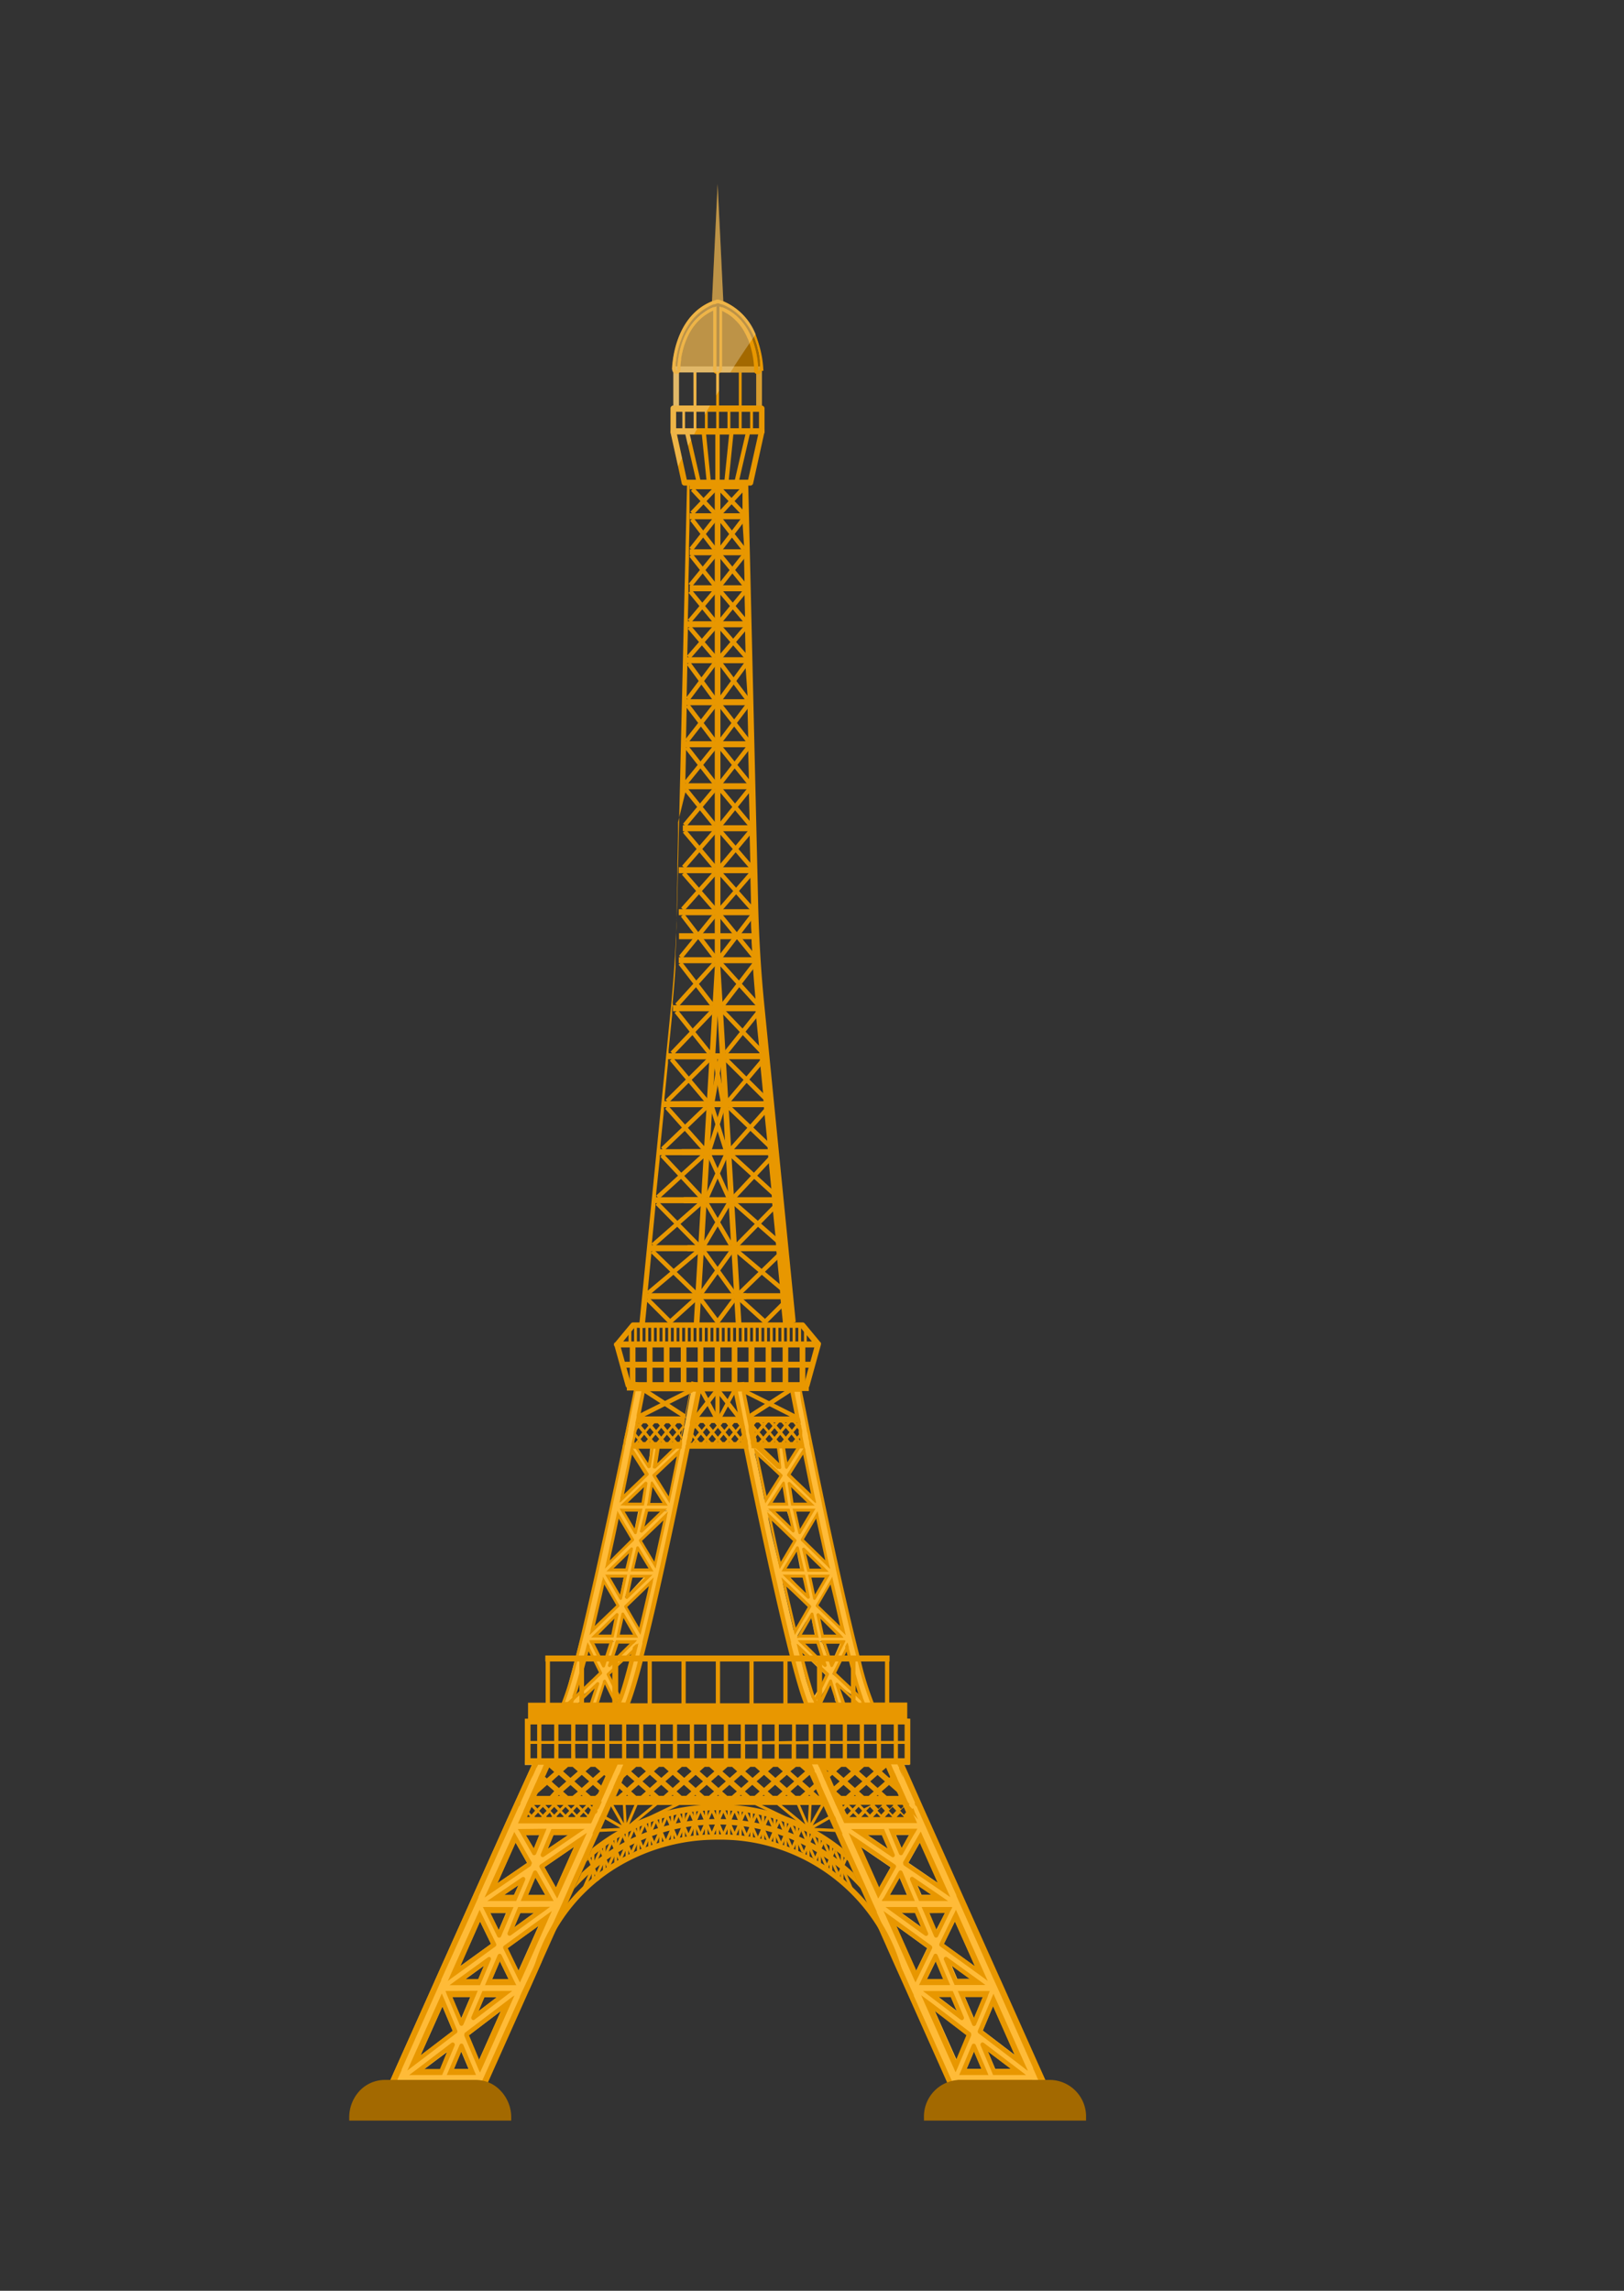 <svg id="Layer_1" data-name="Layer 1" xmlns="http://www.w3.org/2000/svg" viewBox="0 0 202.99 286.27"><rect x="0" y="0" width="202.99" height="286.27" fill="#333333" stroke="none"/><defs><style>.cls-1{fill:#ffbb38;}.cls-2{fill:#e89700;}.cls-3{fill:#a36900;}.cls-4{fill:#d69c2f;}.cls-5{fill:#fff;opacity:0.28;}</style></defs><path class="cls-1" d="M77.66,220.15h-.34l-.78,0,0,.1-2.76,7.18-8.34.06,3-7.52-1.71,0-1.13,0v.59h.88l-3,6.6-.08.17-9,20.07-.22.5-4.81,10.75-.15.33-.44,1,.76,0,2.54.13,7.14.38.76,0,.77,0,.15-.32,5.12-11.46,1.34-3.64,1.85-4,9.57-20.88Zm-8.48,9.17H71l-2.54,1.73Zm-1.74,0L66.72,231l-1-1.67Zm-3,.94,1.44,2.54-3.71,2.54Zm.59,8.8h1.71l-2.47,1.79Zm-.79-2.25H63l1.81-1.23Zm-1,2.25-.91,2.15-1.06-2.15Zm-5.6,13.17-1.13-2.67h2.27Zm0,4.12.93,2.21H56.74Zm2.14-5,.75-1.77h1.57Zm0-4H58.16l2.34-1.7Zm-7.22,9.53,2.74-6.13,1.29,3.06Zm3.37-.48-.93,2.2H53Zm6.67-5.08-2.74,6.14-1.29-3.08Zm-1.08-4,.95-2.23,1.09,2.23ZM60,240.11l1.37,2.81-3.88,2.8Zm4.8,6.17-1.37-2.82,3.89-2.81ZM66,236.81l.92-2.18,1.24,2.18Zm3.49-.93-1.44-2.55,3.71-2.54Z"/><path class="cls-1" d="M100.54,220.18l9.57,20.88,1.85,4,1.34,3.64,5.12,11.46.15.32.76,0,.77,0,7.14-.38,2.54-.13.76,0-.45-1-.15-.33-4.8-10.75-.22-.5-9-20.07-.08-.17-3-6.6h.88v-.59l-1.14,0-1.7,0,3,7.52-8.33-.06-2.76-7.18,0-.1-.78,0h-.34ZM111,231.05l-2.54-1.73h1.8Zm2.67-1.73-.95,1.67-.72-1.67Zm3.59,6-3.71-2.54,1.44-2.54Zm-2.1,5.51-2.47-1.79h1.71Zm-.5-5.27,1.81,1.23h-1.28Zm3.46,3.48L117,241.21l-.91-2.15Zm2.49,10.5h2.27l-1.13,2.67Zm2.09,9h-1.87l.93-2.21Zm-5.41-9h1.58l.75,1.77Zm1.65-3.95,2.34,1.7h-1.62Zm3.91,8.16,1.28-3.06,2.74,6.13Zm3.55,4.79h-2l-.93-2.2Zm-5.53-4.22-1.3,3.08-2.74-6.14Zm-5-7,1.09-2.23.95,2.23Zm6-1.59-3.89-2.8,1.38-2.81ZM112,240.65l3.88,2.81-1.37,2.82Zm-.8-3.84,1.23-2.18.93,2.18Zm-3.61-6,3.72,2.54-1.44,2.55Z"/><path class="cls-1" d="M86.44,173.44l-.69,3.79-.67,3.47h-.67l-2.64,2.66.39-2.66-.86-.07-.24,2.72-1.69-2.78-.37.12.37-1.71,1.14-5.51H79.37L77.87,181l-1.65,7.88-1.42,6.73-1.12,5.12-1.23,4.46-1.89,7.08c0,.07-.43,1-.43,1h1.25l.1-.28.27,0c.12,0,1-.09.76-.88,0,0,2-1.51,2-1.51L74,213l.63-.13.3-.32.49-2.49.68.91,1.11,1.86.22.11-.24.72H78s.81-1.48.81-1.56S80,208.07,80,208.07l2.19-8.93,1.93-8.9,1.44-6.77,1-5,.7-3.37.39-1.63Zm-5,12,.68.9.9,1.51H81Zm-1.14,2.41H78.27l.3-.35c0-.05,2.22-2.13,2.22-2.13Zm-1.29,9h1.68l-2.57,2.8Zm-2.69-.78c.2-.23.43-.49.44-.52S79,193.48,79,193.48l-.64,2.64Zm1.32-7.34h2.15l-.53,2.66Zm1-6.45.24-1.13,1.29,2.09.52,1-1.42,1.48-1.72,1.62ZM76,195l1.1-4.74.11-.75,1.18,1.9.52,1-1.42,1.47-1.59,1.51Zm2,1.94h0l-.56,2.79-1.57-2.79Zm-.77,8.22h2l-.3.18-2.42,2.34ZM75,199.26l.37-1.57,1.19,1.94.52,1-1.42,1.48-1.7,1.6Zm2.17,2.47-.64,2.64h-2c.2-.23.43-.49.44-.52S77.17,201.73,77.17,201.73Zm-3.94,8.92-1.44,1.4.07-.21.85-3.32L73.4,206l0-.21.89,1.81.87,1.55Zm.88-5.53h2.72l-.42.09-1,2.86ZM78.42,210l-.7,2.13a2.11,2.11,0,0,1-.28-.21A18.75,18.75,0,0,1,76,209.29c.08-.11,2.4-2.32,3.4-3.27Zm-1.13-5.61.09-.09.48-2.49.68.91,1,1.67Zm2.81-1.07-.09.39a.46.46,0,0,1-.12-.1,22.26,22.26,0,0,1-1.81-2.86c.1-.12,2.75-2.45,3.28-2.92Zm-.95-7.18.08-.09.48-2.49.68.91,1,1.67Zm3.66-4.61-.94,3.94a1,1,0,0,1-.13-.11,22.26,22.26,0,0,1-1.81-2.86c.1-.12,2.75-2.45,3.28-2.92Zm.56-2.72h-.72L80,191.45l.87-2.67h2.49Zm.29-1.41-.16-.13a23.34,23.34,0,0,1-1.8-2.86c.09-.11,2.52-2.25,3.2-2.85l-.24,1Z"/><path class="cls-1" d="M91.7,173.44l.38,1.63.71,3.37,1,5,1.44,6.77,1.93,8.9,2.19,8.93s1.16,4,1.16,4.07.82,1.56.82,1.56h.8l-.24-.72.22-.11,1.12-1.86.67-.91.49,2.49.31.32.63.13-.5-2.39s2,1.46,2,1.51c-.21.79.64.89.75.88l.28,0,.09.28h1.25s-.42-.93-.43-1-1.88-7.08-1.88-7.08l-1.24-4.46-1.12-5.12-1.41-6.73L101.43,181l-1.5-7.55H98.79L99.93,179l.37,1.71-.37-.12-1.69,2.78L98,180.63l-.85.07.38,2.66-2.64-2.66h-.67l-.67-3.47-.69-3.79Zm6.6,14.43h-2l.9-1.51.67-.9Zm.22-2.48s2.19,2.08,2.22,2.13l.3.35H99Zm2.63,14.31-2.58-2.8h1.68Zm-.22-3.58-.65-2.64s2.19,2.08,2.22,2.12l.44.52Zm-.92-4.68-.54-2.66h2.15Zm1.74-4.1L100,185.72l-1.42-1.48.52-1,1.28-2.09.24,1.13Zm1.64,8-1.6-1.51-1.42-1.47.52-1,1.18-1.9.11.75,1.11,4.74Zm0,1.59-1.56,2.79-.56-2.79h2.12Zm-.62,10.74-2.42-2.34-.31-.18h2Zm2.54-4-1.7-1.6-1.42-1.48.52-1,1.2-1.94.37,1.57Zm-1,.19.44.52h-2l-.65-2.64S104.32,203.81,104.35,203.85Zm-.26,5.33.88-1.55.88-1.81.05.21.69,2.49.85,3.32.07.21-1.43-1.4Zm-.25-1.11-1-2.86-.41-.09h2.72Zm-4-2c1,.95,3.32,3.16,3.4,3.27a18.8,18.8,0,0,1-1.43,2.61,2.11,2.11,0,0,1-.28.21l-.7-2.13Zm-.13-1.65,1-1.67.68-.91.49,2.49.08.09Zm-1.82-6.56c.53.47,3.19,2.8,3.28,2.92a23.34,23.34,0,0,1-1.8,2.86.46.46,0,0,1-.12.1l-.1-.39Zm0-1.69,1-1.67.68-.91.49,2.49.08.09Zm-1.83-6.56c.54.47,3.19,2.8,3.28,2.92a23.34,23.34,0,0,1-1.8,2.86.73.73,0,0,1-.14.11l-.94-3.94Zm-.16-.78h2.49l.88,2.67-2.64-2.66h-.73Zm-1.28-6.23-.25-1c.68.6,3.12,2.74,3.2,2.85a22.2,22.2,0,0,1-1.8,2.86,1,1,0,0,1-.16.13Z"/><rect class="cls-2" x="68.16" y="206.88" width="43.03" height="0.75"/><path class="cls-2" d="M77.38,200.78a.19.19,0,0,0,0-.23l-1.77-3.06-.27-.47,0,.13c0,.13,0,.26-.08.39-.49,2.17-1,4.24-1.43,6.13,0,.21-.09.41-.14.6l0,.06.49-.47ZM75.53,198l1.51,2.6-2.7,2.59C74.72,201.55,75.13,199.81,75.53,198Z"/><path class="cls-2" d="M78.86,196.78h-.1l-.08.37-.53,2.43a.21.21,0,0,0,.09.2.18.18,0,0,0,.21,0l2.72-2.61.39-.37h-2.7Zm-.23,2.3.42-1.93h1.59Z"/><path class="cls-2" d="M78.06,200.64a.18.18,0,0,0,0,.24l1.75,3,.26.46s0-.07,0-.1.07-.27.1-.41c.46-1.87.93-3.93,1.42-6.09,0-.21.09-.42.13-.62,0,0,0,0,0,0l-.47.45Zm1.84,2.77-1.5-2.59,2.7-2.6C80.69,200.08,80.28,201.81,79.9,203.41Z"/><path class="cls-2" d="M78,201.6a.21.21,0,0,0-.18-.09.19.19,0,0,0-.14.15l-.57,2.61-.08.38h2.73l-.22-.38Zm-.53,2.67.46-2.08,1.2,2.08Z"/><path class="cls-2" d="M77.23,201.61a.18.18,0,0,0-.21,0l-2.74,2.64-.39.38h2.8l.09-.38.53-2.45A.21.21,0,0,0,77.23,201.61Zm-.82,2.66H74.8l2-2Z"/><path class="cls-2" d="M75.87,197.15l1.56,2.69a.15.15,0,0,0,.17.09.18.18,0,0,0,.15-.14l.57-2.64.08-.37H75.65Zm2.09,0-.46,2.11-1.21-2.11Z"/><path class="cls-2" d="M102,200.55a.18.18,0,0,0,0,.23l3.21,3.08.49.47a.15.15,0,0,0,0-.06c-.05-.19-.1-.39-.14-.6-.46-1.89-.94-4-1.43-6.13l-.09-.39a.79.79,0,0,0,0-.13l-.26.47ZM105,203.2l-2.7-2.59,1.51-2.6C104.25,199.81,104.65,201.55,105,203.2Z"/><path class="cls-2" d="M100.62,196.78h-2.8l.39.37,2.71,2.61a.2.2,0,0,0,.22,0,.19.19,0,0,0,.08-.2l-.52-2.43Zm-1.88.37h1.59l.42,1.93Z"/><path class="cls-2" d="M101.35,200.88a.2.2,0,0,0,0-.24l-3.19-3.06-.47-.45v0c0,.2.1.41.14.62.49,2.16,1,4.22,1.41,6.09,0,.14.07.28.1.41a.36.36,0,0,1,0,.1l.26-.46Zm-3.08-2.66,2.7,2.6-1.5,2.59Q98.9,201,98.27,198.22Z"/><path class="cls-2" d="M102.3,204.56l-.06-.29-.57-2.61a.21.21,0,0,0-.14-.15.2.2,0,0,0-.18.09l-1.54,2.67-.18.31h0l0,.07h2.73Zm-2.08-.29,1.2-2.08.45,2.08Z"/><path class="cls-2" d="M105.1,204.27l-2.74-2.64a.18.18,0,0,0-.21,0,.22.22,0,0,0-.09.21l.54,2.45.06.28,0,.1h2.8Zm-2.14,0-.42-2,2,2Z"/><path class="cls-2" d="M101.77,199.93a.17.17,0,0,0,.18-.09l1.56-2.69.22-.37H101l.07.37.57,2.64A.19.19,0,0,0,101.77,199.93Zm1.32-2.78-1.22,2.11-.45-2.11Z"/><path class="cls-2" d="M102.59,167.9a.19.19,0,0,0,0-.1s0,0,0,0l0,0a.32.32,0,0,0-.23-.09H77.12a.31.31,0,0,0-.22.09l-.05,0a.35.35,0,0,0-.06.14.4.4,0,0,0,0,.19.06.06,0,0,0,0,0l1.41,5.07a.36.36,0,0,0,.34.27h22.3a.36.36,0,0,0,.34-.27l1.41-5.09A.26.26,0,0,0,102.59,167.9Zm-1.3,2.28-.22.74-.41,1.52-.08.28H78.81l-.08-.28-.43-1.52-.2-.74-.5-1.8h24.18Z"/><rect class="cls-2" x="77.83" y="170.17" width="23.72" height="0.75"/><rect class="cls-2" x="78.72" y="168.01" width="0.71" height="5.08"/><rect class="cls-2" x="80.85" y="168.01" width="0.71" height="5.08"/><rect class="cls-2" x="82.97" y="168.01" width="0.71" height="5.08"/><rect class="cls-2" x="85.09" y="168.01" width="0.71" height="5.08"/><rect class="cls-2" x="87.21" y="168.01" width="0.71" height="5.08"/><rect class="cls-2" x="89.33" y="168.01" width="0.71" height="5.08"/><rect class="cls-2" x="91.46" y="168.01" width="0.71" height="5.08"/><rect class="cls-2" x="93.58" y="168.01" width="0.71" height="5.08"/><rect class="cls-2" x="93.58" y="168.01" width="0.71" height="5.08"/><rect class="cls-2" x="95.7" y="168.01" width="0.71" height="5.08"/><rect class="cls-2" x="97.82" y="168.01" width="0.71" height="5.08"/><rect class="cls-2" x="99.95" y="168.01" width="0.71" height="5.08"/><path class="cls-2" d="M102.59,167.9a.19.19,0,0,0,0-.1s0,0,0,0l0,0-2-2.41a.33.33,0,0,0-.26-.13H79.13a.35.35,0,0,0-.27.13l-2,2.41-.05,0a.35.35,0,0,0-.06.14.4.4,0,0,0,0,.19.06.06,0,0,0,0,0s0,0,0,0a.36.36,0,0,0,.32.21h25.13a.33.33,0,0,0,.32-.21.11.11,0,0,0,0-.06A.26.26,0,0,0,102.59,167.9Zm-24.69-.27,1.39-1.7h20.79l1.4,1.7Z"/><rect class="cls-2" x="84.11" y="125.62" width="5.57" height="0.75"/><rect class="cls-2" x="83.38" y="131.62" width="5.77" height="0.75"/><rect class="cls-2" x="82.83" y="137.61" width="5.87" height="0.75"/><rect class="cls-2" x="82.22" y="143.61" width="6.25" height="0.75"/><rect class="cls-2" x="81.63" y="149.61" width="6.6" height="0.75"/><rect class="cls-2" x="81.26" y="155.61" width="6.5" height="0.75"/><rect class="cls-2" x="80.41" y="161.61" width="6.7" height="0.75"/><rect class="cls-2" x="89.67" y="125.62" width="5.57" height="0.75"/><rect class="cls-2" x="90.2" y="131.62" width="5.77" height="0.75"/><rect class="cls-2" x="90.64" y="137.61" width="5.87" height="0.75"/><rect class="cls-2" x="90.88" y="143.61" width="6.25" height="0.75"/><rect class="cls-2" x="91.12" y="149.61" width="6.6" height="0.75"/><rect class="cls-2" x="91.59" y="155.61" width="6.5" height="0.75"/><rect class="cls-2" x="92.24" y="161.61" width="6.7" height="0.75"/><rect class="cls-2" x="84.54" y="131.62" width="5.77" height="0.75"/><rect class="cls-2" x="84.98" y="137.61" width="5.87" height="0.75"/><rect class="cls-2" x="85.22" y="143.61" width="6.25" height="0.75"/><rect class="cls-2" x="85.46" y="149.61" width="6.6" height="0.75"/><rect class="cls-2" x="85.93" y="155.61" width="6.5" height="0.75"/><rect class="cls-2" x="86.58" y="161.61" width="6.7" height="0.75"/><path class="cls-2" d="M99.46,165.18l-3.9-39.33c-.44-4.33-.7-8.73-.8-13.1L93.52,60.28h-.71v.11l0,.75h0v.36l0,2.24h0v.38l0,.75h0v.4L93,68.2h0l0,.41v.77h0l0,.38.06,2.94,0,.4v1.16l.07,2.94v.41l0,.75v.39l.06,3,0,.37v.79l0,.39h0L93.44,87v.42h0l0,.75v.41l.08,3.66h0v.42l0,.75v.37h0l.09,3.72v.41l0,.75V99l.09,3.73v.41l0,.75v.38l.09,3.72v.39l0,.75v.39l.08,3.26c0,.15,0,.3,0,.46h0c0,.12,0,.23,0,.35v0c0,.25,0,.5,0,.75v0c0,.12,0,.24,0,.37,0,.62,0,1.24.07,1.86,0,.25,0,.5,0,.75,0,.62.06,1.23.1,1.84,0,.13,0,.25,0,.38s0,0,0,0c0,.25,0,.5.06.75v0c0,.11,0,.23,0,.35h0c.1,1.49.22,3,.36,4.46,0,.12,0,.25,0,.38a0,0,0,0,0,0,0c0,.1,0,.21,0,.31l0,.44v.06l0,.31.45,4.46,0,.39v0l.07.75v0h0l0,.31.44,4.48,0,.42h0l.07.75v0l0,.32.45,4.5,0,.38h0l.07.75v0l0,.32.44,4.51,0,.37v0l.07.75v0l0,.32.45,4.52,0,.37v0l.07.75h0l0,.32.45,4.53,0,.39.07.75h0l0,.35.25,2.47.07.75h.71Z"/><path class="cls-2" d="M85.88,60.28l-1.24,52.77c-.11,4.4-.38,8.86-.82,13.26l-3.88,38.87-.07.75h.7l.07-.75.25-2.47,0-.35h0l.08-.75h0l0-.39.44-4.51h0l0-.34h0l.08-.75,0-.4h0l.44-4.49,0-.35.08-.74h0l0-.41.46-4.47,0-.37.07-.75h0l0-.42.45-4.45h0l0-.37h0l.07-.72v0l0-.45h0l.44-4.41,0-.38h0l.07-.74,0-.45.44-4.38h0l0-.39v0c0-.25,0-.5.07-.75s0-.3,0-.45h0c.14-1.45.26-2.92.35-4.38,0-.13,0-.28,0-.41s0-.5,0-.74h0l0-.47.09-1.78c0-.25,0-.49,0-.75,0-.61,0-1.21.07-1.82,0-.14,0-.29,0-.43l0-.75c0-.14,0-.28,0-.42a.57.57,0,0,0,0-.13l.08-3.53v-.41h0v-.75h0V108l.08-3.66v-.41l0-.75v-.44L85.67,99l0-.37v-.77h0l0-.45.08-3.64v-.4h0v-.75h0v-.46l.08-3.6v-.43h0l0-.74h0v-.46l.08-3.6,0-.44V81.71l.07-2.92v-.41l0-.75v-.42h0l.07-2.89v-.42h0l0-.75V72.7l.07-2.89v-.42l0-.75v-.45l.07-2.87V64.9h0l0-.74h0v-.41l0-2.2h0l0-.38h0v-.85Z"/><polygon class="cls-2" points="92.51 162.74 92.49 162.37 92.49 162.35 92.45 161.61 92.45 161.6 92.43 161.26 92.16 156.73 92.14 156.37 92.14 156.36 92.1 155.61 92.1 155.6 92.08 155.25 91.81 150.73 91.78 150.37 91.78 150.36 91.74 149.61 91.72 149.24 91.45 144.76 91.45 144.75 91.43 144.37 91.43 144.36 91.39 143.61 91.39 143.6 91.37 143.23 91.1 138.73 91.08 138.38 91.08 138.36 91.04 137.61 91.01 137.22 90.75 132.78 90.72 132.37 90.72 132.37 90.68 131.62 90.68 131.59 90.66 131.23 90.4 126.8 90.4 126.79 90.37 126.37 90.33 125.62 90.31 125.2 90.31 125.2 90.05 120.94 90.05 60.28 89.34 60.28 89.34 120.92 89.09 125.2 89.07 125.61 89.07 125.62 89.02 126.37 89 126.79 88.74 131.23 88.72 131.59 88.71 131.62 88.67 132.37 88.67 132.37 88.64 132.78 88.38 137.22 88.36 137.61 88.31 138.36 88.31 138.37 88.29 138.73 88.29 138.74 88.02 143.23 88 143.6 88 143.61 87.96 144.36 87.96 144.37 87.93 144.76 87.67 149.24 87.65 149.61 87.61 150.36 87.61 150.37 87.58 150.74 87.31 155.25 87.29 155.6 87.29 155.61 87.24 156.36 87.24 156.37 87.22 156.73 87.22 156.74 86.95 161.25 86.93 161.61 86.93 161.61 86.89 162.35 86.89 162.36 86.87 162.75 86.73 165.18 86.68 165.93 87.4 165.93 87.44 165.18 87.58 162.82 87.61 162.35 87.61 162.32 87.65 161.61 87.65 161.61 87.68 161.09 87.94 156.79 87.96 156.36 88.01 155.61 88.04 155.02 88.04 155.01 88.28 150.85 88.28 150.85 88.31 150.36 88.32 150.36 88.32 150.35 88.36 149.61 88.4 148.86 88.64 144.95 88.64 144.95 88.67 144.36 88.72 143.61 88.78 142.52 88.98 139.11 88.98 139.11 89.03 138.36 89.07 137.61 89.2 135.42 89.2 135.39 89.31 133.49 89.31 133.47 89.38 132.37 89.42 131.62 89.7 126.94 89.97 131.62 90.02 132.37 90.09 133.47 90.09 133.48 90.2 135.42 90.2 135.42 90.33 137.61 90.37 138.36 90.42 139.1 90.42 139.11 90.62 142.53 90.62 142.54 90.68 143.61 90.72 144.36 90.76 144.93 90.76 144.94 90.99 148.86 91.04 149.61 91.08 150.33 91.08 150.36 91.11 150.9 91.35 155.01 91.35 155.01 91.39 155.61 91.44 156.36 91.44 156.37 91.46 156.78 91.72 161.1 91.72 161.1 91.74 161.61 91.79 162.35 91.81 162.78 91.95 165.18 92 165.93 92.7 165.93 92.66 165.18 92.51 162.74"/><rect class="cls-2" x="86.21" y="60.39" width="6.97" height="0.75"/><rect class="cls-2" x="86.21" y="64.14" width="6.97" height="0.75"/><rect class="cls-2" x="86.21" y="68.64" width="6.97" height="0.75"/><rect class="cls-2" x="86.21" y="73.14" width="6.97" height="0.75"/><rect class="cls-2" x="85.91" y="77.64" width="7.57" height="0.75"/><rect class="cls-2" x="85.58" y="82.13" width="8.16" height="0.75"/><rect class="cls-2" x="85.58" y="87.38" width="8.16" height="0.75"/><rect class="cls-2" x="85.35" y="92.63" width="8.72" height="0.75"/><rect class="cls-2" x="85.35" y="97.88" width="8.72" height="0.75"/><rect class="cls-2" x="85.35" y="103.13" width="8.72" height="0.75"/><rect class="cls-2" x="84.84" y="108.37" width="9.67" height="0.75"/><rect class="cls-2" x="84.84" y="113.62" width="9.67" height="0.75"/><rect class="cls-2" x="84.84" y="119.62" width="9.67" height="0.75"/><polygon class="cls-2" points="89.15 64.34 86.37 61.34 86.75 60.94 89.53 63.94 89.15 64.34"/><polygon class="cls-2" points="86.68 64.34 86.3 63.94 89.16 60.94 89.53 61.34 86.68 64.34"/><polygon class="cls-2" points="89.14 68.81 86.27 65.07 86.68 64.71 89.55 68.46 89.14 68.81"/><polygon class="cls-2" points="86.59 68.82 86.18 68.46 89.14 64.71 89.55 65.07 86.59 68.82"/><polygon class="cls-2" points="86.48 73.32 86.08 72.95 89.14 69.2 89.54 69.57 86.48 73.32"/><polygon class="cls-2" points="89.14 73.32 86.17 69.57 86.57 69.21 89.55 72.96 89.14 73.32"/><polygon class="cls-2" points="89.14 77.82 86.06 74.07 86.46 73.7 89.54 77.45 89.14 77.82"/><polygon class="cls-2" points="86.37 77.82 85.98 77.45 89.14 73.7 89.54 74.07 86.37 77.82"/><polygon class="cls-2" points="89.15 82.32 85.96 78.57 86.36 78.2 89.54 81.94 89.15 82.32"/><polygon class="cls-2" points="86.27 82.33 85.88 81.94 89.15 78.19 89.54 78.58 86.27 82.33"/><polygon class="cls-2" points="89.13 87.55 85.84 83.06 86.26 82.71 89.55 87.21 89.13 87.55"/><polygon class="cls-2" points="86.16 87.56 85.74 87.21 89.14 82.71 89.55 83.06 86.16 87.56"/><polygon class="cls-2" points="89.14 92.81 85.72 88.31 86.14 87.96 89.55 92.45 89.14 92.81"/><polygon class="cls-2" points="86.03 92.81 85.62 92.45 89.14 87.95 89.55 88.31 86.03 92.81"/><polygon class="cls-2" points="89.14 98.06 85.62 93.56 86.03 93.2 89.55 97.7 89.14 98.06"/><polygon class="cls-2" points="85.9 98.06 85.5 97.69 89.14 93.2 89.54 93.56 85.9 98.06"/><polygon class="cls-2" points="89.14 103.31 85.5 98.81 85.9 98.44 89.54 102.94 89.14 103.31"/><polygon class="cls-2" points="85.78 103.31 85.38 102.94 89.14 98.44 89.54 98.81 85.78 103.31"/><polygon class="cls-2" points="89.14 108.56 85.36 104.06 85.76 103.69 89.54 108.19 89.14 108.56"/><polygon class="cls-2" points="85.65 108.56 85.26 108.19 89.15 103.69 89.54 104.07 85.65 108.56"/><polygon class="cls-2" points="89.15 113.81 85.24 109.31 85.64 108.93 89.54 113.43 89.15 113.81"/><polygon class="cls-2" points="85.53 113.82 85.14 113.43 89.15 108.93 89.54 109.32 85.53 113.82"/><polygon class="cls-2" points="89.14 119.8 85.11 114.55 85.52 114.19 89.55 119.44 89.14 119.8"/><polygon class="cls-2" points="85.27 119.81 84.87 119.44 89.14 114.19 89.54 114.56 85.27 119.81"/><polygon class="cls-2" points="90.22 64.34 93 61.34 92.62 60.94 89.84 63.94 90.22 64.34"/><polygon class="cls-2" points="92.7 64.34 93.07 63.94 90.22 60.94 89.84 61.34 92.7 64.34"/><polygon class="cls-2" points="90.24 68.81 93.11 65.07 92.69 64.71 89.83 68.46 90.24 68.81"/><polygon class="cls-2" points="92.78 68.82 93.19 68.46 90.24 64.71 89.83 65.07 92.78 68.82"/><polygon class="cls-2" points="92.89 73.32 93.29 72.95 90.23 69.2 89.83 69.57 92.89 73.32"/><polygon class="cls-2" points="90.23 73.32 93.21 69.57 92.8 69.21 89.83 72.96 90.23 73.32"/><polygon class="cls-2" points="90.23 77.82 93.31 74.07 92.91 73.7 89.83 77.45 90.23 77.82"/><polygon class="cls-2" points="93 77.82 93.4 77.45 90.23 73.7 89.83 74.07 93 77.82"/><polygon class="cls-2" points="90.23 82.32 93.41 78.57 93.02 78.2 89.83 81.94 90.23 82.32"/><polygon class="cls-2" points="93.11 82.33 93.5 81.94 90.23 78.19 89.84 78.58 93.11 82.33"/><polygon class="cls-2" points="90.24 87.55 93.53 83.06 93.11 82.71 89.82 87.21 90.24 87.55"/><polygon class="cls-2" points="93.22 87.56 93.63 87.21 90.24 82.71 89.83 83.06 93.22 87.56"/><polygon class="cls-2" points="90.24 92.81 93.65 88.31 93.24 87.96 89.83 92.45 90.24 92.81"/><polygon class="cls-2" points="93.34 92.81 93.75 92.45 90.24 87.95 89.83 88.31 93.34 92.81"/><polygon class="cls-2" points="90.24 98.06 93.75 93.56 93.34 93.2 89.83 97.7 90.24 98.06"/><polygon class="cls-2" points="93.47 98.06 93.87 97.69 90.23 93.2 89.83 93.56 93.47 98.06"/><polygon class="cls-2" points="90.23 103.31 93.87 98.81 93.47 98.44 89.83 102.94 90.23 103.31"/><polygon class="cls-2" points="93.6 103.31 93.99 102.94 90.23 98.44 89.83 98.81 93.6 103.31"/><polygon class="cls-2" points="90.23 108.56 94.01 104.06 93.61 103.69 89.83 108.19 90.23 108.56"/><polygon class="cls-2" points="93.72 108.56 94.11 108.19 90.23 103.69 89.84 104.07 93.72 108.56"/><polygon class="cls-2" points="90.23 113.81 94.13 109.31 93.74 108.93 89.84 113.43 90.23 113.81"/><polygon class="cls-2" points="93.85 113.82 94.23 113.43 90.22 108.93 89.84 109.32 93.85 113.82"/><polygon class="cls-2" points="90.24 119.8 94.27 114.55 93.86 114.19 89.83 119.44 90.24 119.8"/><polygon class="cls-2" points="94.1 119.81 94.5 119.44 90.23 114.19 89.83 114.56 94.1 119.81"/><polygon class="cls-2" points="88.86 125.8 84.82 120.55 85.23 120.19 89.27 125.44 88.86 125.8"/><polygon class="cls-2" points="84.79 125.81 84.41 125.42 89.15 120.18 89.53 120.56 84.79 125.81"/><polygon class="cls-2" points="84.19 131.82 83.82 131.42 88.83 126.17 89.21 126.57 84.19 131.82"/><polygon class="cls-2" points="88.49 131.79 84.32 126.57 84.73 126.21 88.89 131.43 88.49 131.79"/><polygon class="cls-2" points="88.16 137.8 83.73 132.55 84.13 132.18 88.55 137.43 88.16 137.8"/><polygon class="cls-2" points="83.56 137.82 83.2 137.41 88.48 132.16 88.85 132.57 83.56 137.82"/><polygon class="cls-2" points="87.81 143.81 83.14 138.56 83.52 138.17 88.19 143.42 87.81 143.81"/><polygon class="cls-2" points="82.98 143.82 82.63 143.4 88.12 138.14 88.47 138.56 82.98 143.82"/><polygon class="cls-2" points="87.45 149.81 82.54 144.56 82.92 144.16 87.83 149.41 87.45 149.81"/><polygon class="cls-2" points="82.38 149.82 82.03 149.4 87.78 144.15 88.13 144.58 82.38 149.82"/><polygon class="cls-2" points="81.77 155.83 81.44 155.39 87.43 150.14 87.77 150.57 81.77 155.83"/><polygon class="cls-2" points="87.11 155.81 81.95 150.56 82.31 150.16 87.47 155.41 87.11 155.81"/><polygon class="cls-2" points="86.75 161.81 81.35 156.57 81.71 156.15 87.11 161.4 86.75 161.81"/><polygon class="cls-2" points="81.17 161.83 80.84 161.39 87.08 156.14 87.41 156.58 81.17 161.83"/><polygon class="cls-2" points="83.75 165.56 80.75 162.56 81.11 162.15 83.77 164.81 86.72 162.14 87.06 162.57 83.75 165.56"/><polygon class="cls-2" points="90.53 125.8 94.57 120.55 94.16 120.19 90.12 125.44 90.53 125.8"/><polygon class="cls-2" points="94.6 125.81 94.98 125.42 90.24 120.18 89.86 120.56 94.6 125.81"/><polygon class="cls-2" points="95.2 131.82 95.57 131.42 90.56 126.17 90.19 126.57 95.2 131.82"/><polygon class="cls-2" points="90.9 131.79 95.07 126.57 94.66 126.21 90.5 131.43 90.9 131.79"/><polygon class="cls-2" points="91.23 137.8 95.66 132.55 95.27 132.18 90.84 137.43 91.23 137.8"/><polygon class="cls-2" points="95.83 137.82 96.19 137.41 90.91 132.16 90.55 132.57 95.83 137.82"/><polygon class="cls-2" points="91.58 143.81 96.25 138.56 95.87 138.17 91.2 143.42 91.58 143.81"/><polygon class="cls-2" points="96.41 143.82 96.77 143.4 91.28 138.14 90.92 138.56 96.41 143.82"/><polygon class="cls-2" points="91.94 149.81 96.85 144.56 96.47 144.16 91.56 149.41 91.94 149.81"/><polygon class="cls-2" points="97.01 149.82 97.36 149.4 91.61 144.15 91.26 144.58 97.01 149.82"/><polygon class="cls-2" points="97.62 155.83 97.96 155.39 91.97 150.14 91.63 150.57 97.62 155.83"/><polygon class="cls-2" points="92.29 155.81 97.44 150.56 97.08 150.16 91.92 155.41 92.29 155.81"/><polygon class="cls-2" points="92.64 161.81 98.04 156.57 97.68 156.15 92.28 161.4 92.64 161.81"/><polygon class="cls-2" points="98.22 161.83 98.55 161.39 92.31 156.14 91.98 156.58 98.22 161.83"/><polygon class="cls-2" points="95.64 165.56 98.64 162.56 98.28 162.15 95.62 164.81 92.67 162.14 92.33 162.57 95.64 165.56"/><rect class="cls-2" x="84.87" y="116.62" width="9.64" height="0.75"/><polygon class="cls-2" points="90.07 137.67 89.11 132.42 89.64 132.31 90.59 137.56 90.07 137.67"/><polygon class="cls-2" points="89.33 137.67 88.81 137.56 89.76 132.31 90.28 132.42 89.33 137.67"/><polygon class="cls-2" points="90.43 143.7 88.77 138.45 89.27 138.28 90.93 143.52 90.43 143.7"/><polygon class="cls-2" points="88.96 143.7 88.46 143.52 90.12 138.28 90.62 138.45 88.96 143.7"/><polygon class="cls-2" points="90.8 149.73 88.43 144.48 88.91 144.24 91.27 149.49 90.8 149.73"/><polygon class="cls-2" points="88.6 149.73 88.12 149.49 90.49 144.24 90.96 144.48 88.6 149.73"/><polygon class="cls-2" points="91.16 155.76 88.09 150.51 88.54 150.21 91.61 155.46 91.16 155.76"/><polygon class="cls-2" points="88.23 155.76 87.78 155.46 90.89 150.21 91.34 150.51 88.23 155.76"/><polygon class="cls-2" points="91.53 161.78 87.75 156.53 88.17 156.19 91.95 161.44 91.53 161.78"/><polygon class="cls-2" points="87.86 161.78 87.44 161.44 91.22 156.19 91.64 156.53 87.86 161.78"/><polygon class="cls-2" points="89.69 165.64 87.37 162.53 87.78 162.18 89.69 164.73 91.58 162.18 92 162.53 89.69 165.64"/><path class="cls-2" d="M80.32,191.47,83,188.9l.39-.37H80.68l-.09.37L80,191.28a.19.19,0,0,0,.08.21A.18.18,0,0,0,80.32,191.47ZM81,188.9h1.5l-1.94,1.87Z"/><path class="cls-2" d="M83.45,187.45l.26.42a.32.32,0,0,0,0-.09c0-.14.05-.29.08-.42.42-2,.82-3.93,1.2-5.81,0-.18.07-.35.11-.53l-.11,0-.3.29-3.1,2.93a.18.18,0,0,0,0,.24ZM84.59,182c-.34,1.68-.69,3.35-1,5L82,184.44Z"/><path class="cls-2" d="M78.08,188.15h2.41l.06-.37.37-2.39a.21.21,0,0,0-.09-.2.2.2,0,0,0-.21,0l-2.68,2.56-.39.37h.53Zm2.41-2.3-.3,1.93H78.47Z"/><path class="cls-2" d="M80.84,188.15h2.63l-.09-.15-.15-.22-1.62-2.56a.17.17,0,0,0-.14-.08h0a.17.17,0,0,0-.13.15l-.38,2.48Zm.72-2.33,1.25,2H81.27Z"/><path class="cls-2" d="M79.9,192.39a.2.2,0,0,0,0,.24l1.82,3,.23.4h0l0,.05a0,0,0,0,0,0,0,.13.13,0,0,1,0-.06l.09-.43c.44-2,.88-4,1.32-6.06,0-.21.09-.43.13-.64l-.45.44Zm1.89,2.77-1.55-2.6L82.92,190C82.53,191.76,82.16,193.49,81.79,195.16Z"/><path class="cls-2" d="M79.27,191.63a.19.19,0,0,0,.18.09.17.17,0,0,0,.14-.14l.63-2.68.09-.37H77.45l.22.37Zm.58-2.73-.5,2.16-1.27-2.16Z"/><path class="cls-2" d="M79.22,192.54a.21.21,0,0,0,0-.24l-1.8-3.06-.27-.46,0,.12c0,.14-.06.27-.08.4-.44,2.06-.88,4.12-1.33,6.12,0,.2-.09.4-.13.61v0l.47-.46Zm-1.89-2.77,1.54,2.6L76.22,195C76.6,193.23,77,191.48,77.33,189.77Z"/><path class="cls-2" d="M78.82,193.44,76.17,196l-.38.37h2.67l.08-.37.57-2.41a.17.17,0,0,0-.08-.2A.16.16,0,0,0,78.82,193.44ZM78.18,196H76.69l1.94-1.89Z"/><path class="cls-2" d="M81.6,196.24l-.13-.21-1.62-2.7a.15.15,0,0,0-.17-.09.17.17,0,0,0-.15.14L78.91,196l-.08.37H81.7ZM79.27,196l.5-2.13L81.06,196Z"/><path class="cls-2" d="M98.7,188.53H96l.38.37,2.66,2.57a.18.18,0,0,0,.21,0,.21.21,0,0,0,.08-.21l-.56-2.38Zm-1.77.37h1.5l.44,1.87Z"/><path class="cls-2" d="M97.78,184.51a.18.18,0,0,0,0-.24l-3.1-2.93-.3-.29-.11,0c0,.18.07.35.1.53.39,1.88.79,3.84,1.21,5.81,0,.13,0,.28.08.42s0,.06,0,.09l.26-.42Zm-3-2.55,2.63,2.48-1.59,2.5Z"/><path class="cls-2" d="M98.89,188.15h2.94l-.39-.37-2.69-2.56a.18.18,0,0,0-.2,0,.2.2,0,0,0-.09.2l.37,2.39Zm2-.37H99.18l-.29-1.93Z"/><path class="cls-2" d="M96.14,187.78,96,188l-.09.15h2.63l-.06-.37-.38-2.48a.18.18,0,0,0-.14-.15h0a.19.19,0,0,0-.15.08Zm2,0H96.57l1.24-2Z"/><path class="cls-2" d="M99.52,192.63a.2.2,0,0,0,0-.24l-3.15-3-.46-.44c0,.21.1.43.14.64l1.31,6.06c0,.14.07.28.1.43a.13.13,0,0,0,0,.06,0,0,0,0,0,0,0l0-.05h0l.23-.4ZM96.46,190l2.67,2.58-1.54,2.6Q97,192.66,96.46,190Z"/><path class="cls-2" d="M101.71,188.9l.22-.37H99.06l.1.37.63,2.68a.17.17,0,0,0,.14.14.17.17,0,0,0,.17-.09Zm-2.19,0h1.77L100,191.06Z"/><path class="cls-2" d="M100.13,192.3a.2.2,0,0,0,0,.24l3.15,3.07.47.46v0c0-.21-.09-.41-.14-.61-.44-2-.88-4.06-1.32-6.12,0-.13-.06-.26-.08-.4a.53.53,0,0,1,0-.12l-.27.46Zm3,2.66-2.65-2.59,1.53-2.6C102.4,191.48,102.78,193.23,103.16,195Z"/><path class="cls-2" d="M100.56,193.44a.17.17,0,0,0-.22,0,.18.18,0,0,0-.07.2l.56,2.41.09.37h2.67l-.38-.37Zm.63,2.59-.44-1.89,1.94,1.89Z"/><path class="cls-2" d="M99.7,193.24a.17.17,0,0,0-.18.09L97.9,196l-.12.21-.1.16h2.87l-.09-.37-.62-2.65A.16.16,0,0,0,99.7,193.24ZM98.32,196l1.28-2.13.5,2.13Z"/><path class="cls-2" d="M102.68,207.26h-.52v4.85l.53-1.07v-3.77Zm-.36-2.24H99.75l.37.38h2.33Zm.39,0,.13.38h2.63l.14-.29,0-.09Zm4.22,4.11v-1.87h-.5c0-.13-.06-.25-.1-.38-.08-.34-.18-.7-.27-1.07,0-.13-.07-.27-.1-.41a.52.52,0,0,1,0-.11l-.26.48c0,.18.09.36.14.53s.09.4.14.58.14.51.2.75.16.62.24.92v2.75l.53.5v-1.37c.14.44.26.85.39,1.24l.53.51C107.58,211.37,107.27,210.35,106.93,209.13Zm-6.39-1.5c-.07-.24-.13-.49-.2-.75a3.38,3.38,0,0,1-.08-.34c-.06-.22-.12-.44-.17-.66l-.49-.44c.06.21.12.43.17.65s.14.54.2.79.14.51.2.75a50.13,50.13,0,0,0,1.43,4.81l.21-.44C101.47,211,101,209.54,100.54,207.63Zm1.78-2.61H99.75l.37.38h2.33Zm.39,0,.13.38h2.63l.14-.29,0-.09Zm4.22,4.11v-1.87h-.5c0-.13-.06-.25-.1-.38-.08-.34-.18-.7-.27-1.07,0-.13-.07-.27-.1-.41a.52.52,0,0,1,0-.11l-.26.48c0,.18.09.36.14.53s.09.4.14.58.14.51.2.75.16.62.24.92v2.75l.53.5v-1.37c.14.44.26.85.39,1.24l.53.51C107.58,211.37,107.27,210.35,106.93,209.13Zm-4.25-1.87h-.52v4.85l.53-1.07v-3.77Zm-.36-2.24H99.75l.37.38h2.33Zm-1.78,2.61c-.07-.24-.13-.49-.2-.75a3.38,3.38,0,0,1-.08-.34c-.06-.22-.12-.44-.17-.66l-.49-.44c.06.21.12.43.17.65s.14.54.2.79.14.51.2.75a50.13,50.13,0,0,0,1.43,4.81l.21-.44C101.47,211,101,209.54,100.54,207.63Zm1.78-2.61H99.75l.37.38h2.33Zm.39,0,.13.38h2.63l.14-.29,0-.09Zm4.22,4.11v-1.87h-.5c0-.13-.06-.25-.1-.38-.08-.34-.18-.7-.27-1.07,0-.13-.07-.27-.1-.41a.52.52,0,0,1,0-.11l-.26.48c0,.18.09.36.14.53s.09.4.14.58.14.51.2.75.16.62.24.92v2.75l.53.5v-1.37c.14.44.26.85.39,1.24l.53.51C107.58,211.37,107.27,210.35,106.93,209.13Zm-4.25-1.87h-.52v4.85l.53-1.07v-3.77Zm-.36-2.24H99.75l.37.38h2.33Zm-1.78,2.61c-.07-.24-.13-.49-.2-.75a3.38,3.38,0,0,1-.08-.34c-.06-.22-.12-.44-.17-.66l-.49-.44c.06.21.12.43.17.65s.14.54.2.79.14.51.2.75a50.13,50.13,0,0,0,1.43,4.81l.21-.44C101.47,211,101,209.54,100.54,207.63Zm1.78-2.61H99.75l.37.38h2.33Zm.39,0,.13.38h2.63l.14-.29,0-.09Zm4.22,4.11v-1.87h-.5c0-.13-.06-.25-.1-.38-.08-.34-.18-.7-.27-1.07,0-.13-.07-.27-.1-.41a.52.52,0,0,1,0-.11l-.26.48c0,.18.09.36.14.53s.09.4.14.58.14.51.2.75.16.62.24.92v3.26l.53.5v-1.88c.14.44.26.85.39,1.24l.53.51C107.58,211.37,107.27,210.35,106.93,209.13Zm-1.69,3.65h-.38l.18.54.33-.12ZM102.71,205l.13.38h2.63l.14-.29,0-.09Zm0,2.24h-.52v5.52h0c0-.09-.09-.2-.13-.32l-.36.73.31.17.75-1.52v-4.57Zm-2.14.37c-.07-.24-.13-.49-.2-.75a3.38,3.38,0,0,1-.08-.34c-.06-.22-.12-.44-.17-.66l-.49-.44c.06.21.12.43.17.65s.14.54.2.79.14.51.2.75a50.13,50.13,0,0,0,1.43,4.81l.21-.44C101.47,211,101,209.54,100.54,207.63Zm1.78-2.61H99.75l.37.38h2.33Zm0,0H99.75l.37.38h2.33Zm.39,0,.13.38h2.63l.14-.29,0-.09Zm-26,2.24v3l.53,1.07v-4.07Zm0,0v.13l.14-.13ZM77,205l-.13.38h2.33l.37-.38Zm-3.59.28a.36.36,0,0,0,0,.1l-.12.43c-.08.36-.17.72-.27,1,0,.13-.05.26-.09.38h-.5v1.87c-.33,1.2-.64,2.22-.91,3l.54-.51c.11-.37.24-.78.37-1.21v1.36l.53-.51v-2.73c.08-.3.16-.6.25-.92s.12-.49.19-.75.09-.36.14-.54.09-.36.13-.54Zm2.83-.27-2.13.07h-.39l.14.29h2.63l.13-.38Zm3,.83c0,.22-.11.44-.17.65l-.09.37c-.07.26-.13.51-.2.75-.5,1.93-.93,3.43-1.28,4.4l.22.42c.39-1,.88-2.69,1.45-4.82.06-.24.12-.49.19-.75s.14-.54.21-.83l.15-.64Zm-2.61,2.43v2l.53,1.07V207.8Zm0-1v.65l.29-.28.24-.24v-.13Zm26-2.24.13.38h2.63l.14-.29,0-.09Zm0,2.24h-.52v.56l.53.49v-1Zm-.36-2.24H99.75l.37.38h2.33Zm0,0H99.75l.37.38h2.33Zm.39,0,.13.38h2.63l.14-.29,0-.09Zm0,0,.13.38h2.63l.14-.29,0-.09Zm0,2.24h-.52v.56l.53.49v-1Zm-.36-2.24H99.75l.37.38h2.33Zm-25.63,2.24v3l.53,1.07v-4.07ZM77,205l-.13.38h2.33l.37-.38Zm-3.59.28a.36.36,0,0,0,0,.1l-.12.43c-.08.36-.17.72-.27,1,0,.13-.05.26-.09.38h-.5v1.87c-.33,1.2-.64,2.22-.91,3l.54-.51c.11-.37.24-.78.37-1.21v1.36l.53-.51v-2.73c.08-.3.16-.6.25-.92s.12-.49.19-.75.09-.36.14-.54.09-.36.13-.54Zm2.83-.27-2.13.07h-.39l.14.29h2.63l.13-.38Zm3,.83c0,.22-.11.44-.17.65l-.09.37c-.07.26-.13.51-.2.75-.5,1.93-.93,3.43-1.28,4.4l.22.42c.39-1,.88-2.69,1.45-4.82.06-.24.12-.49.19-.75s.14-.54.21-.83l.15-.64Zm23-.84H99.75l.37.38h2.33Zm.39,0,.13.38h2.63l.14-.29,0-.09Zm0,0,.13.38h2.63l.14-.29,0-.09Zm0,2.24h-.52v.56l.53.49v-1Zm-.36-2.24H99.75l.37.38h2.33Zm-23,.84c0,.22-.11.44-.17.65l-.09.37c-.07.26-.13.51-.2.75-.5,1.93-.93,3.43-1.28,4.4l.22.42c.39-1,.88-2.69,1.45-4.82.06-.24.12-.49.19-.75s.14-.54.21-.83l.15-.64ZM77,205l-.13.38h2.33l.37-.38Zm-.35,2.24v3l.53,1.07v-4.07Zm-3.24-2a.36.36,0,0,0,0,.1l-.12.43c-.08.36-.17.72-.27,1,0,.13-.05.26-.09.38h-.5v1.87c-.33,1.2-.64,2.22-.91,3l.54-.51c.11-.37.24-.78.37-1.21v1.36l.53-.51v-2.73c.08-.3.16-.6.25-.92s.12-.49.19-.75.09-.36.14-.54.09-.36.13-.54Zm2.83-.27-2.13.07h-.39l.14.29h2.63l.13-.38Zm.76,0-.13.38h2.33l.37-.38Zm25.28,0H99.75l.37.38h2.33Zm.39,0,.13.38h2.63l.14-.29,0-.09Zm0,0,.13.38h2.63l.14-.29,0-.09Zm0,2.24h-.52v.56l.53.49v-1Zm-.36-2.24H99.75l.37.38h2.33Zm-23,.84c0,.22-.11.44-.17.65l-.09.37c-.07.26-.13.51-.2.75-.5,1.93-.93,3.43-1.28,4.4l.22.42c.39-1,.88-2.69,1.45-4.82.06-.24.12-.49.19-.75s.14-.54.21-.83l.15-.64ZM77,205l-.13.38h2.33l.37-.38Zm-.35,2.24v3l.53,1.07v-4.07Zm-3.24-2a.36.36,0,0,0,0,.1l-.12.43c-.08.36-.17.72-.27,1,0,.13-.05.26-.09.38h-.5v1.87c-.33,1.2-.64,2.22-.91,3l.54-.51c.11-.37.24-.78.37-1.21v1.36l.53-.51v-2.73c.08-.3.16-.6.25-.92s.12-.49.19-.75.09-.36.14-.54.09-.36.13-.54Zm2.83-.27-2.13.07h-.39l.14.29h2.63l.13-.38Zm-2.56,0,0,.07v0l.14.29h2.63l.13-.38ZM77,205l-.13.38h2.33l.37-.38Zm25.28,0H99.75l.37.38h2.33Zm.39,0,.13.38h2.63l.14-.29,0-.09Zm3.35.79c0-.13-.07-.27-.1-.41a.52.52,0,0,1,0-.11l-.26.48c0,.18.09.36.14.53s.09.4.14.58h.37C106.25,206.54,106.15,206.18,106.06,205.81Zm-3.35-.79.13.38h2.63l.14-.29,0-.09Zm-.55,2.24v4.85l.53-1.07v-3.77h-.53Zm.16-2.24H99.75l.37.38h2.33ZM102,187.79h0c0-.2-.09-.41-.13-.62-.42-2-.82-3.94-1.2-5.84,0-.12,0-.24-.07-.36s-.07-.31-.1-.47l-.06-.28c-.05-.27-.11-.56-.16-.83h0a1.69,1.69,0,0,1,0-.24,1.69,1.69,0,0,1,0-.24c0-.18-.08-.37-.11-.55s0-.23-.07-.33,0-.17,0-.25l-.15-.75,0,.31,0,.19-.84-.43h0l-.15-.07H93.79c0-.12-.05-.23-.07-.34h0l-.48-2.41c0-.14,0-.27-.08-.41h.5l-.75-.37h-3l.08.1v.2l-.06.07h1.83c0,.13,0,.27.08.41.13.64.28,1.41.46,2.28h0c0,.16.06.32.09.48H89.08l.13.25,0,0,.19.23v.19l0,0h.17l0,.06H92.5a.5.5,0,0,0,0,.12c0,.16.07.32.1.48a1.62,1.62,0,0,0,0,.19c0,.22.09.46.14.7h0c0,.16.06.32.1.48a2.56,2.56,0,0,0,0,.27h0l.18.21h.22c0-.27-.11-.54-.16-.82h0l-.06-.26c0-.08,0-.14,0-.22l-.12-.58h0q0-.16-.06-.3c-.17-.86-.66-3.34-.82-4.18h.72c0,.07,0,.14,0,.21.14.71.62,3.11.83,4.15a.13.13,0,0,0,0,.06c0,.07,0,.14,0,.21s0,.13,0,.21c0,.26.1.53.16.81h0a.17.17,0,0,1,0,.07c0,.16.07.32.1.49s0,.11,0,.16a.15.15,0,0,0,0,.07h0l.09.42c0,.07,0,.17,0,.25h.22l.1-.13,0-.05.2.18,2.7,2.55a.16.16,0,0,0,.2,0,.18.18,0,0,0,.09-.19L97.42,181l0-.15.34-.06,0,.21.37,2.4a.19.19,0,0,0,.14.15.17.17,0,0,0,.18-.09L100,181l.15-.23h0l.29.21,0,0-.17.28-1.86,2.94a.2.2,0,0,0,0,.24l3.09,3Zm-2-7.43-.07.11-.32.49-1.18,1.86L98.14,181l-.07-.46a.2.2,0,0,0-.06-.11.18.18,0,0,0-.15,0l-.37.07h-.1l-.22,0-.07,0,0,0a.22.22,0,0,0,0,.14l0,.28.29,1.92-2-1.92-.35-.33-.28-.25h0l0,0h-.12a.09.09,0,0,0-.06,0,1.36,1.36,0,0,0,0-.17l0-.16h0c0-.11,0-.22-.07-.33l-.09-.49c0-.21-.09-.42-.13-.63h0c0-.09,0-.17,0-.25h0c0-.16-.07-.31-.1-.48a.11.11,0,0,1,0-.06s0,0,0,0h5.63a.53.53,0,0,0,0,.12c0,.16.06.32.1.48a1.48,1.48,0,0,0,0,.19c0,.22.09.46.14.7s.07.32.1.48l.06.28c0,.07,0,.14,0,.2s0,.06,0,.08A.13.13,0,0,0,100,180.36Zm-1.18,3.9,1.57-2.5,1,5Zm1.53,22.62a3.38,3.38,0,0,1-.08-.34c-.06-.22-.12-.44-.17-.66l-.49-.44c.06.21.12.43.17.65s.14.54.2.79.14.51.2.75a50.13,50.13,0,0,0,1.43,4.81l.21-.44c-.34-1-.78-2.46-1.27-4.37C100.47,207.39,100.41,207.14,100.34,206.88ZM86.82,177.79l0,0v0l-.14-.65c-.05.26-.1.47-.12.62a1,1,0,0,0,0,.17c0,.18-.07.35-.11.53s0,.24-.07.36a3.29,3.29,0,0,1-.09.43v.06c0,.29-.12.58-.17.88h.29l.08-.08c0-.16.07-.32.09-.48s.07-.32.1-.48.07-.33.1-.49h0c0-.14,0-.27.08-.39h0c0-.14,0-.26.08-.39l0-.09Zm-.54-3.65-.13.06h0c-.16.82-.33,1.66-.5,2.5,0,.09,0,.2-.06.3H80c0-.12.05-.24.07-.35.2-1,.38-1.9.51-2.6l-.32-.2-.6,3,0,.15c0,.19-.1.54-.15.75h0a.09.09,0,0,1,0,.05s0,.07,0,.12-.07.36-.11.54,0,.23-.07.35,0,.28-.08.43l0,.05c0,.3-.12.61-.18.91l-.06.28c0,.16-.06.32-.1.47s-.05.24-.07.36c-.38,1.9-.78,3.87-1.2,5.84,0,.21-.08.42-.13.62h0l.45-.42,3.09-3a.2.2,0,0,0,0-.24l-1.85-2.94-.18-.28,0,0,.29-.21h0l.15.23,1.56,2.46a.17.17,0,0,0,.18.09.19.19,0,0,0,.14-.15l.37-2.4,0-.21.34.06,0,.15-.36,2.38a.18.18,0,0,0,.08.19.18.18,0,0,0,.21,0L84.58,181l.2-.18,0,.05.11.13h.22a.13.13,0,0,1,0-.06.13.13,0,0,0,0-.06l0-.13c0-.1,0-.19,0-.29a1.3,1.3,0,0,0,0-.21,2,2,0,0,0,0-.24h0c0-.12,0-.23.08-.34l0-.14c.07-.3.12-.59.19-.88h0c0-.15.05-.28.08-.42h0l0-.09c0-.09,0-.24.07-.31l.74-3.75ZM79,181.76l1.58,2.5L78,186.73Zm6.07-2.13c0,.18-.08.36-.11.55,0,0,0,0,0,0s0,.12,0,.17,0,0-.09,0h-.09a.1.1,0,0,0,0,0l-.23.21-.39.37-2,1.92.3-1.92,0-.28a.17.17,0,0,0,0-.14h0a.14.14,0,0,0-.11-.07l-.28-.05h-.09l-.32-.06a.13.13,0,0,0-.09,0l-.08,0a.19.19,0,0,0,0,.09l-.07.46L81,182.82,79.78,181l-.28-.43-.1-.17a.17.17,0,0,0-.1-.07.25.25,0,0,1,0-.08.13.13,0,0,0,0-.06h0c0-.17.08-.33.11-.49l.09-.48c0-.16.07-.33.1-.49l.09-.39h0c0-.14.05-.26.07-.39l0-.09v0h5.63l0,.15h0c0,.12,0,.21-.07.33l-.09.46h0l-.09.41Zm-5.94,26.88-.09.37h.38c.07-.27.14-.54.21-.83l.15-.64-.48.45C79.25,206.08,79.19,206.3,79.13,206.51Zm.48-1.49H77l-.13.38h2.33Zm-1.26-25.41c0-.15.06-.29.08-.43s.08-.38.12-.58l-.2-.25-.21,1.53.21-.26Zm-1.66,27.65v3l.53,1.07v-4.07Zm-3-2.24,0,.07v0l.14.29h2.63l.13-.38Zm-.29.38-.12.43c-.08.36-.17.72-.27,1,0,.13-.05.26-.09.38h-.5v1.87c-.33,1.2-.64,2.22-.91,3l.54-.51c.11-.37.24-.78.37-1.21v1.36l.53-.51v-2.73c.08-.3.16-.6.25-.92s.12-.49.19-.75.09-.36.14-.54.09-.36.13-.54l-.24-.5A.36.36,0,0,0,73.43,205.4Zm16.19-27.7h-.17l0,0v-.19l-.19-.23,0,0-.23.28.18.22h.51Zm-1.24.06h.5l.1-.13-.25-.29Zm-.81-.22.18.22h.5l-.43-.53Zm-.6.22h.5l.1-.13-.25-.29Zm26.46,37v-2h-2.25v-5.52h-.53v5.52H109.2a36.19,36.19,0,0,1-1.59-5.15c-.07-.24-.13-.49-.2-.75-1.56-6.11-3.7-15.87-5.75-25.95l-.09-.42-.09-.45h0c-.12-.57-1.08-5.4-1.08-5.4-.06-.27-.11-.54-.17-.81h.87v-.75h-1a.76.76,0,0,1,0-.16l0-.18-.08,0-1.3.28v0H93a1.1,1.1,0,0,0,0-.16l0-.18-.79.18-.25,0h0l-.31.06v0H87.81v0l-.61-.13-.78-.17,0,.18,0,.16H80.74v0l-1.32-.28-.07,0,0,.18c0,.06,0,.11,0,.16h-1v.75h.87c-.06.27-.11.54-.16.81,0,0-.43,2.14-.62,3.12,0,.16-.07.32-.1.49-.13.64-.26,1.28-.4,1.92,0,.14,0,.27-.07.41s0,.22-.07.34C75.67,191,73.53,200.77,72,206.88c-.07.26-.14.51-.2.75a39.61,39.61,0,0,1-1.58,5.15H68.74v-5.52H68.2v5.52H66v2H65.6v5.71h48.18v-5.71Zm-3.84.74v2.06H108V215.5Zm-37.91-2.72c0-.12.1-.27.15-.41s.16-.47.25-.73.24-.78.37-1.21v2.35Zm1.83,2.72v2.06H71.92V215.5Zm-1.59,2.43h1.59v1.79H71.92Zm2.12-.37V215.5h1.59v2.06Zm1.59.37v1.79H74v-1.79Zm4.87-11.05c1.87-7.25,4.18-18.25,5.74-25.92,0-.12.05-.22.07-.33h0c0-.14,0-.27.08-.41a.19.19,0,0,0,0-.07h0c0-.16.07-.32.09-.48s.07-.32.1-.48.07-.33.1-.49h0c0-.14,0-.27.08-.39h0c0-.14,0-.26.08-.39l0-.09s0,0,0,0H92.5a.5.5,0,0,0,0,.12c0,.16.07.32.1.48a1.62,1.62,0,0,0,0,.19c0,.22.09.46.14.7h0c0,.16.06.32.1.48a2.56,2.56,0,0,0,0,.27h0c0,.07,0,.15,0,.21s0,.21.06.33l.09.42c1.56,7.67,3.88,18.67,5.74,25.92.07.26.14.51.2.75.57,2.18,1.1,4,1.54,5.15H98.44v-5.52h-.53v5.52H94.2v-5.52h-.53v5.52H90v-5.52h-.53v5.52H85.71v-5.52h-.53v5.52H81.47v-5.52h-.53v5.52H78.76c.44-1.18,1-3,1.55-5.15C80.37,207.39,80.44,207.14,80.5,206.88Zm7.16-33h4.06c0,.13,0,.27.08.41.13.64.28,1.41.46,2.28h0c0,.16.06.32.09.48H87a5.09,5.09,0,0,0,.1-.51h0c.18-.9.34-1.68.46-2.32C87.62,174.06,87.64,174,87.66,173.84Zm11.85,43.72V215.5h1.59v2.06Zm1.59.37v1.79H99.51v-1.79Zm-3.72-.37V215.5H99v2.06Zm1.6.37v1.79h-1.6v-1.79Zm-3.72-.37V215.5h1.59v2.06Zm1.59.37v1.79H95.26v-1.79Zm-3.71-.37V215.5h1.59v2.06Zm1.59.37v1.79H93.14v-1.79ZM91,217.56V215.5h1.59v2.06Zm1.59.37v1.79H91v-1.79Zm-3.71-.37V215.5h1.59v2.06Zm1.59.37v1.79H88.9v-1.79Zm-3.72-.37V215.5h1.59v2.06Zm1.59.37v1.79H86.77v-1.79Zm-3.71-.37V215.5h1.59v2.06Zm1.59.37v1.79H84.65v-1.79Zm-3.71-.37V215.5h1.59v2.06Zm1.59.37v1.79H82.53v-1.79ZM82,215.5v2.06H80.41V215.5Zm-2.12,0v2.06h-1.6V215.5Zm0,2.43v1.79h-1.6v-1.79Zm-2.13-2.43v2.06H76.16V215.5Zm0,2.43v1.79H76.16v-1.79Zm2.66,0H82v1.79H80.41Zm21.22-2.43h1.59v2.06h-1.59Zm3.71,0v2.06h-1.59V215.5Zm0,2.43v1.79h-1.59v-1.79Zm1.59-7.5c.14.44.26.85.39,1.24s.16.51.24.73.09.26.14.38h-.77Zm1.06,7.5h1.6v1.79H108Zm-.53,0v1.79h-1.59v-1.79Zm-1.59-.37V215.5h1.59v2.06Zm-5.47-41.12.26,1.32.09.44.09.48h0c0,.17.07.33.11.5l.06.31h0c0,.23.09.46.14.7v0a.42.42,0,0,0,0,.06c0,.23.08.46.13.69.46,2.2.93,4.49,1.42,6.82l.06.32c.57,2.66,1.14,5.35,1.71,7.93a.14.14,0,0,0,0,.06c.89,4,1.77,7.8,2.53,10.79.06.26.13.51.2.75a42.39,42.39,0,0,0,1.57,5.15h-.73c-.07-.18-.15-.38-.23-.6-.27-.81-.58-1.83-.92-3.05v-1.87h-.5c0-.13-.06-.25-.1-.38-.08-.34-.18-.7-.27-1.07,0-.13-.07-.27-.1-.41a.52.52,0,0,1,0-.11l-.26.48c0,.18.09.36.14.53s.09.4.14.58.14.51.2.75.16.62.24.92v4.23h-3.71v-5.51h-.53v5.52h0c0-.09-.09-.2-.13-.32s-.12-.29-.18-.46c-.34-1-.78-2.46-1.27-4.37-.07-.24-.13-.49-.2-.75a3.38,3.38,0,0,1-.08-.34c-.06-.22-.12-.44-.17-.66l-.49-.44c.06.21.12.43.17.65s.14.54.2.79.14.51.2.75a50.13,50.13,0,0,0,1.43,4.81l.14.34H101a48.38,48.38,0,0,1-1.55-5.15c-.07-.24-.14-.49-.2-.75l-.38-1.48a1.17,1.17,0,0,0,0-.2c-.59-2.4-1.23-5.14-1.88-8l-.24-1.06c-1.09-4.91-2.21-10.23-3.21-15.13,0-.09,0-.18,0-.26s-.06-.28-.08-.43l0-.06c0-.27-.11-.54-.16-.82h0l-.06-.26c0-.08,0-.14,0-.22l-.12-.58h0q0-.16-.06-.3c-.17-.86-.66-3.34-.82-4.18h.72c0,.07,0,.14,0,.21.14.71.62,3.11.83,4.15a.13.13,0,0,0,0,.06c0,.07,0,.14,0,.21s0,.13,0,.21c0,.26.1.53.16.81h0a.17.17,0,0,1,0,.07c0,.16.07.32.1.49s0,.11,0,.16a.15.15,0,0,0,0,.07h0l.09.42c0,.07,0,.17,0,.25h.22l.1-.13,0-.05.2.18,2.7,2.55a.16.16,0,0,0,.2,0,.18.18,0,0,0,.09-.19L97.42,181l0-.15.34-.06,0,.21.37,2.4a.19.19,0,0,0,.14.15.17.17,0,0,0,.18-.09L100,181l.15-.23h0l.29.21,0,0-.17.28-1.86,2.94a.2.2,0,0,0,0,.24l3.09,3,.46.42h0c0-.2-.09-.41-.13-.62-.42-2-.82-3.94-1.2-5.84,0-.12,0-.24-.07-.36s-.07-.31-.1-.47l-.06-.28c-.05-.27-.11-.56-.16-.83h0a1.69,1.69,0,0,1,0-.24,1.69,1.69,0,0,1,0-.24c0-.18-.08-.37-.11-.55s0-.23-.07-.33,0-.17,0-.25l-.15-.75a.36.36,0,0,1,0-.1c-.21-1.07-.42-2.09-.61-3.07h.72C100,174.67,100.21,175.54,100.4,176.44Zm-7.24-2.6H98.8l0,.17.53,2.7q0,.14.06.3H93.79c0-.12-.05-.23-.07-.34h0l-.48-2.41C93.22,174.11,93.19,174,93.16,173.84Zm6.71,5.41c0,.15.07.32.1.48l.06.28c0,.07,0,.14,0,.2s0,.06,0,.08a.13.13,0,0,0-.1.07l-.07.11-.32.49-1.18,1.86L98.14,181l-.07-.46a.2.2,0,0,0-.06-.11.18.18,0,0,0-.15,0l-.37.07h-.1l-.22,0-.07,0,0,0a.22.22,0,0,0,0,.14l0,.28.29,1.92-2-1.92-.35-.33-.28-.25h0l0,0h-.12a.09.09,0,0,0-.06,0,1.36,1.36,0,0,0,0-.17l0-.16h0c0-.11,0-.22-.07-.33l-.09-.49c0-.21-.09-.42-.13-.63h0c0-.09,0-.17,0-.25h0c0-.16-.07-.31-.1-.48a.11.11,0,0,1,0-.06s0,0,0,0h5.63a.53.53,0,0,0,0,.12c0,.16.06.32.1.48a1.48,1.48,0,0,0,0,.19C99.78,178.77,99.82,179,99.87,179.25Zm1.54,7.48-2.6-2.47,1.57-2.5Zm-16.16-8-.09.41-.09.49c0,.18-.08.36-.11.55,0,0,0,0,0,0s0,.12,0,.17,0,0-.09,0h-.09a.1.1,0,0,0,0,0l-.23.21-.39.37-2,1.92.3-1.92,0-.28a.17.17,0,0,0,0-.14h0a.14.14,0,0,0-.11-.07l-.28-.05h-.09l-.32-.06a.13.13,0,0,0-.09,0l-.08,0a.19.19,0,0,0,0,.09l-.07.46L81,182.82,79.78,181l-.28-.43-.1-.17a.17.17,0,0,0-.1-.07.25.25,0,0,1,0-.08.13.13,0,0,0,0-.06h0c0-.17.08-.33.11-.49l.09-.48c0-.16.07-.33.1-.49l.09-.39h0c0-.14.05-.26.07-.39l0-.09v0h5.63l0,.15h0c0,.12,0,.21-.07.33l-.09.46Zm.4-2c0,.09,0,.2-.06.3H80c0-.12.05-.24.07-.35.2-1,.38-1.9.51-2.6a2.07,2.07,0,0,0,0-.22h5.64c0,.12,0,.24-.07.36h0C86,175,85.82,175.87,85.65,176.71ZM72.14,207.63c.08-.24.14-.49.2-.75.77-3,1.64-6.75,2.54-10.79,0,0,0,0,0-.06.57-2.58,1.15-5.27,1.71-7.93l.06-.32c.49-2.33,1-4.62,1.42-6.82,0-.18.07-.36.11-.54h0a1.42,1.42,0,0,1,0-.2l.12-.59h0c0-.15.06-.29.08-.43s.08-.38.12-.58.07-.33.1-.49.69-3.44.85-4.27h.72v0l-.6,3,0,.15c0,.19-.1.54-.15.75h0a.09.09,0,0,1,0,.05s0,.07,0,.12-.07.36-.11.54,0,.23-.07.35,0,.28-.08.43l0,.05c0,.3-.12.61-.18.91l-.06.28c0,.16-.06.32-.1.47s-.05.24-.07.36c-.38,1.9-.78,3.87-1.2,5.84,0,.21-.08.42-.13.62h0l.45-.42,3.09-3a.2.2,0,0,0,0-.24l-1.85-2.94-.18-.28,0,0,.29-.21h0l.15.23,1.56,2.46a.17.17,0,0,0,.18.09.19.19,0,0,0,.14-.15l.37-2.4,0-.21.34.06,0,.15-.36,2.38a.18.18,0,0,0,.08.19.18.18,0,0,0,.21,0L84.58,181l.2-.18,0,.05.11.13h.22a.13.13,0,0,1,0-.06.13.13,0,0,0,0-.06l0-.13c0-.1,0-.19,0-.29a1.3,1.3,0,0,0,0-.21,2,2,0,0,0,0-.24h0c0-.12,0-.23.08-.34l0-.14c.07-.3.12-.59.19-.88h0c0-.15.05-.28.08-.42h0l0-.09c0-.09,0-.24.07-.31l.74-3.75a.85.85,0,0,1,0-.17h.72c-.14.68-.46,2.29-.65,3.28v0c-.05.26-.1.47-.12.62a1,1,0,0,0,0,.17c0,.18-.07.35-.11.53s0,.24-.07.36a3.29,3.29,0,0,1-.09.43v.06c0,.29-.12.58-.17.88h0c0,.12,0,.24-.07.36s0,.26-.08.39c-1,4.9-2.11,10.22-3.21,15.13l-.24,1.06c-.65,2.91-1.29,5.65-1.88,8a1.17,1.17,0,0,0,0,.2l-.38,1.48c-.06.26-.13.51-.19.75a53.64,53.64,0,0,1-1.55,5.15h-.74l.14-.33c.39-1,.88-2.69,1.45-4.82.06-.24.12-.49.19-.75s.14-.54.21-.83l.15-.64-.48.45c0,.22-.11.44-.17.65l-.09.37c-.07.26-.13.51-.2.75-.5,1.93-.93,3.43-1.28,4.4,0,.17-.12.32-.17.45l-.13.3h0v-5.52h-.53v5.52H73v-4.23c.08-.3.16-.6.25-.92s.12-.49.19-.75.09-.36.14-.54.09-.36.13-.54l-.24-.5a.36.36,0,0,0,0,.1l-.12.43c-.08.36-.17.72-.27,1,0,.13-.05.26-.09.38h-.5v1.87c-.33,1.2-.64,2.22-.91,3q-.12.34-.24.63h-.73A42.39,42.39,0,0,0,72.14,207.63ZM79,181.76l1.58,2.5L78,186.73ZM69.8,215.5h1.59v2.06H69.8Zm0,2.43h1.59v1.79H69.8Zm-2.13-2.43h1.6v2.06h-1.6Zm0,2.43h1.6v1.79h-1.6Zm-1.36-2.43h.83v2.06h-.83Zm0,2.43h.83v1.79h-.83Zm35.32,0h1.59v1.79h-1.59Zm10.08,1.79h-1.59v-1.79h1.59Zm0-2.16h-1.59V215.5h1.59Zm1.36,2.16h-.83v-1.79h.83Zm0-2.16h-.83V215.5h.83Zm-7.6-12.16.14-.29,0-.09h-2.94l.13.38ZM99.75,205l.37.38h2.33l-.13-.38Zm-20.51.38.37-.38H77l-.13.38Zm-5.48-.29.14.29h2.63l.13-.38H73.72l0,.07Zm-.31.19a.36.36,0,0,0,0,.1l-.12.43c-.08.36-.17.72-.27,1,0,.13-.05.26-.09.38h-.5v1.87c-.33,1.2-.64,2.22-.91,3l.54-.51c.11-.37.24-.78.37-1.21v1.86l.53-.5v-3.24c.08-.3.16-.6.25-.92s.12-.49.19-.75.09-.36.14-.54.09-.36.13-.54Zm.68,7.48-.14.42.33.12.18-.54ZM76.28,205l-2.13.07h-.39l.14.29h2.63l.13-.38Zm1.11,7.45-.13.3h0v-5.52h-.53v4.62l.73,1.48.32-.17ZM77,205l-.13.38h2.33l.37-.38Zm2.26.84c0,.22-.11.44-.17.65l-.09.37c-.07.26-.13.51-.2.75-.5,1.93-.93,3.43-1.28,4.4l.22.42c.39-1,.88-2.69,1.45-4.82.06-.24.12-.49.19-.75s.14-.54.21-.83l.15-.64Zm23-.84H99.75l.37.38h2.33Zm.36,2.24h-.52v.56l.53.49v-1Zm0-2.24.13.38h2.63l.14-.29,0-.09Zm0,0,.13.38h2.63l.14-.29,0-.09Zm-.39,0H99.75l.37.38h2.33ZM77,205l-.13.38h2.33l.37-.38Zm-3.59.28a.36.36,0,0,0,0,.1l-.12.43c-.08.36-.17.72-.27,1,0,.13-.05.26-.09.38h-.5v1.87c-.33,1.2-.64,2.22-.91,3l.54-.51c.11-.37.24-.78.37-1.21v1.36l.53-.51v-2.73c.08-.3.16-.6.25-.92s.12-.49.19-.75.09-.36.14-.54.09-.36.13-.54Zm2.83-.27-2.13.07h-.39l.14.29h2.63l.13-.38Zm.41,2.23v3l.53,1.07v-4.07ZM77,205l-.13.38h2.33l.37-.38Zm2.26.84c0,.22-.11.44-.17.65l-.09.37c-.07.26-.13.51-.2.75-.5,1.93-.93,3.43-1.28,4.4l.22.42c.39-1,.88-2.69,1.45-4.82.06-.24.12-.49.19-.75s.14-.54.21-.83l.15-.64Zm23-.84H99.75l.37.38h2.33Zm.36,2.24h-.52v.56l.53.49v-1Zm0-2.24.13.38h2.63l.14-.29,0-.09Zm0,0,.13.38h2.63l.14-.29,0-.09Zm-.39,0H99.75l.37.38h2.33ZM77,205l-.13.38h2.33l.37-.38Zm0,0-.13.38h2.33l.37-.38Zm-3.59.28a.36.36,0,0,0,0,.1l-.12.43c-.08.36-.17.72-.27,1,0,.13-.05.26-.09.38h-.5v1.87c-.33,1.2-.64,2.22-.91,3l.54-.51c.11-.37.24-.78.37-1.21v1.36l.53-.51v-2.73c.08-.3.16-.6.25-.92s.12-.49.19-.75.09-.36.14-.54.09-.36.13-.54Zm2.83-.27-2.13.07h-.39l.14.29h2.63l.13-.38Zm3,.83c0,.22-.11.44-.17.65l-.09.37c-.07.26-.13.51-.2.75-.5,1.93-.93,3.43-1.28,4.4l.22.42c.39-1,.88-2.69,1.45-4.82.06-.24.12-.49.19-.75s.14-.54.21-.83l.15-.64Zm-2.61,1.4v3l.53,1.07v-4.07ZM102.32,205H99.75l.37.38h2.33Zm.36,2.24h-.52v.56l.53.49v-1Zm0-2.24.13.38h2.63l.14-.29,0-.09Zm0,0,.13.38h2.63l.14-.29,0-.09Zm-.39,0H99.75l.37.38h2.33Zm-25.63,2.24v.13l.14-.13ZM77,205l-.13.38h2.33l.37-.38Zm-3.59.28a.36.36,0,0,0,0,.1l-.12.43c-.08.36-.17.72-.27,1,0,.13-.05.26-.09.38h-.5v1.87c-.33,1.2-.64,2.22-.91,3l.54-.51c.11-.37.24-.78.37-1.21v1.36l.53-.51v-2.73c.08-.3.16-.6.25-.92s.12-.49.19-.75.09-.36.14-.54.09-.36.13-.54Zm2.83-.27-2.13.07h-.39l.14.29h2.63l.13-.38Zm3,.83c0,.22-.11.44-.17.65l-.09.37c-.07.26-.13.51-.2.75-.5,1.93-.93,3.43-1.28,4.4l.22.42c.39-1,.88-2.69,1.45-4.82.06-.24.12-.49.19-.75s.14-.54.21-.83l.15-.64Zm-2.61,1.4v3l.53,1.07v-4.07ZM102.32,205H99.75l.37.38h2.33Zm.36,2.24h-.52v.56l.53.49v-1Zm0-2.24.13.38h2.63l.14-.29,0-.09Zm0,0,.13.38h2.63l.14-.29,0-.09Zm-.39,0H99.75l.37.38h2.33Zm0,0H99.75l.37.38h2.33Zm-1.78,2.61c-.07-.24-.13-.49-.2-.75a3.38,3.38,0,0,1-.08-.34c-.06-.22-.12-.44-.17-.66l-.49-.44c.06.21.12.43.17.65s.14.54.2.79.14.51.2.75a50.13,50.13,0,0,0,1.43,4.81l.21-.44C101.47,211,101,209.54,100.54,207.63Zm2.14-.37h-.52v5.52h0c0-.09-.09-.2-.13-.32l-.36.73.31.17.75-1.52v-4.57Zm0-2.24.13.38h2.63l.14-.29,0-.09Zm2.53,7.76h-.38l.18.54.33-.12Zm1.69-3.65v-1.87h-.5c0-.13-.06-.25-.1-.38-.08-.34-.18-.7-.27-1.07,0-.13-.07-.27-.1-.41a.52.52,0,0,1,0-.11l-.26.48c0,.18.09.36.14.53s.09.4.14.58.14.51.2.75.16.62.24.92v3.26l.53.5v-1.88c.14.44.26.85.39,1.24l.53.51C107.58,211.37,107.27,210.35,106.93,209.13ZM102.71,205l.13.38h2.63l.14-.29,0-.09Zm-.39,0H99.75l.37.38h2.33Zm-1.78,2.61c-.07-.24-.13-.49-.2-.75a3.38,3.38,0,0,1-.08-.34c-.06-.22-.12-.44-.17-.66l-.49-.44c.06.21.12.43.17.65s.14.54.2.79.14.51.2.75a50.13,50.13,0,0,0,1.43,4.81l.21-.44C101.47,211,101,209.54,100.54,207.63Zm1.78-2.61H99.75l.37.38h2.33Zm.36,2.24h-.52v5.52h0c0-.09-.09-.2-.13-.32l-.36.73.31.17.75-1.52v-4.57Zm0-2.24.13.38h2.63l.14-.29,0-.09Zm2.53,7.76h-.38l.18.54.33-.12Zm1.69-3.65v-1.87h-.5c0-.13-.06-.25-.1-.38-.08-.34-.18-.7-.27-1.07,0-.13-.07-.27-.1-.41a.52.52,0,0,1,0-.11l-.26.48c0,.18.09.36.14.53s.09.4.14.58.14.51.2.75.16.62.24.92v3.26l.53.5v-1.88c.14.44.26.85.39,1.24l.53.51C107.58,211.37,107.27,210.35,106.93,209.13ZM102.32,205H99.75l.37.38h2.33Zm-1.78,2.61c-.07-.24-.13-.49-.2-.75a3.38,3.38,0,0,1-.08-.34c-.06-.22-.12-.44-.17-.66l-.49-.44c.06.21.12.43.17.65s.14.54.2.79.14.51.2.75a50.13,50.13,0,0,0,1.43,4.81l.21-.44C101.47,211,101,209.54,100.54,207.63Zm1.78-2.61H99.75l.37.38h2.33Zm.36,2.24h-.52v4.85l.53-1.07v-3.77Zm0-2.24.13.38h2.63l.14-.29,0-.09Zm4.22,4.11v-1.87h-.5c0-.13-.06-.25-.1-.38-.08-.34-.18-.7-.27-1.07,0-.13-.07-.27-.1-.41a.52.52,0,0,1,0-.11l-.26.48c0,.18.09.36.14.53s.09.4.14.58.14.51.2.75.16.62.24.92v2.75l.53.5v-1.37c.14.44.26.85.39,1.24l.53.51C107.58,211.37,107.27,210.35,106.93,209.13ZM102.32,205H99.75l.37.38h2.33Zm-1.78,2.61c-.07-.24-.13-.49-.2-.75a3.38,3.38,0,0,1-.08-.34c-.06-.22-.12-.44-.17-.66l-.49-.44c.06.21.12.43.17.65s.14.54.2.79.14.51.2.75a50.13,50.13,0,0,0,1.43,4.81l.21-.44C101.47,211,101,209.54,100.54,207.63Zm1.78-2.61H99.75l.37.38h2.33Zm.36,2.24h-.52v4.85l.53-1.07v-3.77Zm0-2.24.13.38h2.63l.14-.29,0-.09Zm4.22,4.11v-1.87h-.5c0-.13-.06-.25-.1-.38-.08-.34-.18-.7-.27-1.07,0-.13-.07-.27-.1-.41a.52.52,0,0,1,0-.11l-.26.48c0,.18.09.36.14.53s.09.4.14.58.14.51.2.75.16.62.24.92v2.75l.53.5v-1.37c.14.44.26.85.39,1.24l.53.51C107.58,211.37,107.27,210.35,106.93,209.13Zm-4.25-1.87h-.52v.15l.23.22.3.29v-.65Zm-.52.56v3.48l.53-1.08v-1.91Zm.16-2.8H99.75l.37.38h2.33Zm.39,0,.13.38h2.63l.14-.29,0-.09Zm4.22,4.11v-1.87h-.5c0-.13-.06-.25-.1-.38-.08-.34-.18-.7-.27-1.07,0-.13-.07-.27-.1-.41a.52.52,0,0,1,0-.11l-.26.48c0,.18.09.36.14.53s.09.4.14.58.14.51.2.75.16.62.24.92v2.75l.53.5v-1.37c.14.44.26.85.39,1.24l.53.51C107.58,211.37,107.27,210.35,106.93,209.13Zm-6.39-1.5c-.07-.24-.13-.49-.2-.75a3.38,3.38,0,0,1-.08-.34c-.06-.22-.12-.44-.17-.66l-.49-.44c.06.21.12.43.17.65s.14.54.2.79.14.51.2.75a50.13,50.13,0,0,0,1.43,4.81l.21-.44C101.47,211,101,209.54,100.54,207.63Zm2.14-.37h-.52v4.85l.53-1.07v-3.77Z"/><path class="cls-2" d="M79.43,177.76v.05a.07.07,0,0,1,0-.05Z"/><path class="cls-2" d="M94.06,178.34l-.09.1.14.15A1.23,1.23,0,0,1,94.06,178.34Z"/><path class="cls-2" d="M92.81,178.13l.16.19c0-.11,0-.2-.07-.3Z"/><path class="cls-2" d="M92.9,178l-.09.11.16.19C93,178.21,92.92,178.12,92.9,178Z"/><path class="cls-2" d="M94.06,178.34l-.09.1.14.15A1.23,1.23,0,0,1,94.06,178.34Z"/><path class="cls-2" d="M94.06,178.34l-.09.1.14.15A1.23,1.23,0,0,1,94.06,178.34Z"/><path class="cls-2" d="M92.9,178l-.09.11.16.19C93,178.21,92.92,178.12,92.9,178Z"/><path class="cls-2" d="M92.9,178l-.09.11.16.19C93,178.21,92.92,178.12,92.9,178Z"/><path class="cls-2" d="M94.06,178.34l-.09.1.14.15A1.23,1.23,0,0,1,94.06,178.34Z"/><polygon class="cls-2" points="85.75 177.23 85.09 177 83.11 175.73 82.58 175.38 80.54 174.06 80.22 173.86 80.2 173.84 79.91 173.65 80.19 173.17 81.22 173.84 83.15 175.09 83.69 175.44 85.64 176.71 85.75 177.23"/><path class="cls-2" d="M87,173.8l-.09,0h-.3l0,.17-.27.13-.12.06h0l-2.46,1.23-.58.29L80.57,177l-1,.5V177l0-.15.41-.2,2.55-1.28.57-.29,2.5-1.25,1.08-.55Z"/><polygon class="cls-2" points="99.39 173.65 98.83 174.01 96.72 175.38 96.19 175.73 94.21 177 93.7 177.34 93.72 176.67 93.72 176.66 95.61 175.44 96.15 175.09 98.07 173.84 99.11 173.17 99.39 173.65"/><path class="cls-2" d="M99.72,177.51l-1-.5-2.53-1.28-.58-.29-2.37-1.19-.39-.2c0-.07,0-.14,0-.21h-.37l-.09,0,.22-.51,1.09.55,2.5,1.25.57.29,2.64,1.33.4.2,0,.1Z"/><rect class="cls-2" x="89.42" y="172.43" width="0.53" height="5.27"/><path class="cls-2" d="M92.34,173.24l-.54,1-.54,1-.28.53L90.32,177l-.37.69,0,.05h-.46l0-.05,0,0-.34-.64-.67-1.27-.27-.53-.55-1-.38-.73.46-.27.35.66.48.91.27.52.65,1.23.26.51,0,0v0l.24-.44.67-1.25.28-.53.51-.95.46-.85v0l0,0Z"/><polygon class="cls-2" points="86.8 177.82 86.65 177.12 89.89 172.95 90.3 173.31 86.8 177.82"/><polygon class="cls-2" points="92.57 177.82 89.06 173.31 89.47 172.95 92.71 177.12 92.57 177.82"/><path class="cls-2" d="M78.43,177.76l0,.06,0,0c0,.17-.07.32-.1.49-.14.64-.26,1.28-.4,1.92,0,.14-.05.27-.08.41s-.05.22-.07.34v0l.14-.29,0,.07.27-.32h0c0-.07,0-.13,0-.2l.12-.59-.22.25.22-1.52h0l.2.25c0-.16.06-.33.1-.48l-.23-.29Z"/><path class="cls-2" d="M99.7,177.05l-.82,0-5.06.18,1,.07-.17.21.19.22.31.37-.46.55-.45-.55.31-.37.1-.12-.25-.3-.35.42-.06.07,0,0-.33-.39.11.74,0,.06s0,0,0,.06a1.55,1.55,0,0,0,0,.21c0,.06,0,.13,0,.21l.2-.24.14.15h0l.32.39-.2.24-.26.31,0,0a.17.17,0,0,0,0,.07c0,.16.07.32.1.49l0,.16a.64.64,0,0,0,0,.07h0c0,.14.06.28.08.42a1.83,1.83,0,0,1,.06.25h6.35c0-.15-.07-.31-.1-.47a2.8,2.8,0,0,1-.06-.28h-.23L100,180l-.15-.17.09-.11.3-.35h0a1.69,1.69,0,0,1,0-.24,1.69,1.69,0,0,1,0-.24l-.12-.55-.17-.21Zm.06.62-.13.17-.06-.08-.09-.11Zm-.9-.06H99l.12.14.31.37-.45.55-.46-.55.31-.37.1-.12Zm-.43,0-.14.18-.07.07-.06-.07-.18-.21Zm-.94-.06,0,0,.19.22.31.37-.45.55-.46-.55.31-.37.1-.12-.11-.13Zm-.12,2.69-.31-.37.46-.56.45.56-.31.37Zm-.56-.68-.46-.55.46-.54.45.54Zm.28-2-.22.27-.06.07-.07-.07-.26-.31Zm-.94-.06-.09.11.18.22.31.37-.45.55-.46-.55.31-.37.1-.12-.19-.24ZM95,177.34l.77.06-.29.36-.07.07-.06-.07Zm-.75,2.5.1-.13.35-.43.46.56-.31.37h-.29l-.14-.16h0Zm.7-.86.46-.54.46.54-.46.55Zm.39,1.23.07-.07.07.07Zm.92,0H96l-.31-.37.46-.56.45.56Zm.5,0,.07-.07.06.07Zm1-1.23.46-.54.46.54-.46.55Zm.39,1.23.07-.07.07.07Zm.92,0h-.29l-.31-.37.46-.56.45.55Zm.5,0,.07-.07.06.07Zm.52-1.23-.22.27-.24.28-.45-.55.46-.54.09.11Z"/><path class="cls-2" d="M85.49,177.83l0-.05h0l-.44-.53-.25.31.18.22.32.38-.46.54-.46-.55.41-.49-.25-.3-.41.49-.06-.07-.44-.53-.24.31.18.22.31.37-.46.55-.45-.55.41-.49-.25-.3-.41.49-.5-.6-.25.3.5.6-.46.55-.46-.55.42-.49-.26-.3-.41.49-.5-.6-.25.3.5.6-.45.55-.46-.55.31-.37.1-.12-.25-.3-.35.42-.06.07,0,0-.36,0,0,.17.17.21-.28.33c0,.11,0,.23-.07.35l-.09.43v.05l.3.35.15.18h0l-.32.37H79l-.14.75h6.34s0-.08,0-.12a.69.69,0,0,0,0-.13l.06-.29c0-.06,0-.14,0-.21a2,2,0,0,0,0-.24h0c0-.12,0-.23.07-.34l0-.14-.28-.34L85,179l.21-.25h0l.24-.28.14.15a2,2,0,0,0-.07-.52l.15-.85Zm-1.42.6.46.55-.46.55-.45-.55Zm-.56,1.78h-.29l-.31-.37.45-.55.46.54Zm.56-.07.07.07H84Zm-4-.3h0l.45-.55.46.55-.31.37h-.29Zm1.16.3.06.07h-.12Zm.25-.3.46-.55.46.55-.32.37H81.8Zm1.17.3.06.07h-.13Zm0-1.71.45.55-.45.55L82.2,179Zm-1.42,0,.46.55-.46.56-.45-.56Zm-1.42,1.1-.3-.36-.15-.19.25-.3.2-.24.46.55-.45.55Zm0,.61h0l.06.07h-.13Zm5.24-.51.17.2-.29.35,0,0h-.28l-.32-.38.46-.55Z"/><path class="cls-2" d="M93.36,180.27a.15.15,0,0,0,0-.06h-.22l-.32-.37.09-.11.29-.34h0a1.22,1.22,0,0,1-.06-.26c0-.08,0-.14,0-.22s-.08-.38-.12-.58h0l-.16-.19-.2-.35,0,.05-.07-.07-.43-.53-.25.31.19.22.31.38-.46.54-.45-.55.41-.49-.25-.3-.41.49-.5-.6-.25.3.5.6-.46.55-.46-.55.41-.49-.25-.3-.41.49-.5-.6-.25.3.5.6-.46.55-.45-.55.41-.49-.25-.3-.41.49-.5-.6-.25.3.5.6-.46.55-.46-.55.31-.37.1-.12-.25-.3-.34.42-.07.07,0,0-.36,0,0,.18.16.2-.27.32c0,.12,0,.24-.08.36s0,.29-.08.43v.06l.29.34.15.18-.31.38H86c0,.12,0,.24-.07.36s0,.26-.08.39H93.5c0-.09,0-.18,0-.26Zm-.73-.06H92.5l.06-.07Zm-4.31-.07.06.07h-.13Zm-.57.07h-.29l-.31-.37.46-.55.46.55Zm.82-.37.45-.55.46.55-.31.37h-.29Zm1.16.3.07.07h-.13Zm.25-.3.46-.55.46.55-.32.37H90.3Zm1.17.3.06.07h-.13Zm.25-.3.45-.55.46.55-.31.37h-.29Zm1.16-1.4.1.11L93,179l-.22.27h0l-.24.29L92.1,179Zm-1.41,0,.45.55-.45.55-.46-.55Zm-1.42,0,.46.55-.46.55-.46-.55Zm-1.41,0,.45.55-.45.56-.46-.56Zm-1.72.74-.16-.19.25-.3h0l.21-.24.46.55-.46.55Zm.3,1,.07.07h-.13Z"/><path class="cls-2" d="M102.89,224.43h-.58l-.63-.56.36-.31.56-.5L102,221.6l-.28-.24.12-.1-.38-.85H88.82v-.19H66.7v.58h.18c-.13.46-.25.91-.38,1.36L67,221l0,0v-.13h.1l.15-.33H68l-.15.33h.79l.63.56-.55.49-.37.32-.23-.21-.57-.5-.28.64.56.5h0l0,0-.84.74v-.61l-1.23,2.76H74.9l.5-1.11.65-1.47-.53.47-.34-.3-.58-.52.92-.81.19.17.56.49.29-.63-.53-.47.63-.56H77l.14-.33h.78l-.3.68.23.21-.54.47-.65,1.47.27-.24.44.39.48.42-.64.56h-.57l-.35-.31-.63,1.42h28l-.59-1.32ZM71,220.8h.58l.64.56-.92.81-.92-.82Zm1.72,1,.92.81-.92.82-.92-.82Zm-3.27.37.41-.36h0l.92.81-.92.82h0l-.61-.53-.3-.28Zm-.72,2.26H67v-.15l.19-.17,1.19-1.06,0,0,.6.52.29.26h0Zm1,0,.13-.12h0l.13.11Zm1.84,0H71l-.62-.55h0l.93-.81.92.81Zm1,0,.12-.12.14.12Zm2.35-.66.12.1-.27.24-.37.32h-.57l-.64-.56.93-.81Zm-.8-1.6-.93-.81.64-.56h.57l.64.56Zm27.21-.25.79.69-.34.3-.58.52-.93-.82.93-.81Zm-1.85-1.12H100l.63.56-.92.81-.92-.81Zm-.21,1.81-.92.82-.93-.82.93-.81Zm-2.63-1.81h.57l.63.56-.92.81-.92-.81Zm-.22,1.81-.92.82-.93-.82.93-.81Zm-2.63-1.81h.57l.63.56-.92.81-.92-.81Zm-.22,1.81-.92.82-.92-.82.92-.81Zm-2.63-1.81h.57l.63.56-.92.81-.92-.81Zm-.22,1.81-.92.82-.92-.82.92-.81Zm-2.64-1.81h.58l.63.56-.92.81-.92-.81Zm-.21,1.81-.92.82-.92-.82.92-.81Zm-2.64-1.81h.58l.63.56-.92.81-.92-.81ZM85,222.61l-.91.82-.92-.82.92-.81Zm-2.63-1.81h.58l.63.56-.92.81-.92-.81Zm-.22,1.81-.92.82-.92-.82.92-.81Zm-2.63-1.81h.58l.63.56-.92.81-.92-.81Zm-1.83,2-.23-.2.52-.45.4-.36.92.81-.92.82Zm.57,1.62.12-.12.13.12Zm1.84,0h-.58l-.63-.56.92-.81.92.81Zm1,0,.12-.12.13.12Zm1.84,0h-.58l-.63-.56.92-.81.92.81Zm1,0,.13-.12.12.12Zm1.84,0h-.58l-.63-.56.92-.81.92.81Zm1,0,.13-.12.12.12Zm1.84,0h-.58l-.63-.56.92-.81.92.81Zm1,0,.14-.12.12.12Zm1.85,0h-.57l-.64-.56.92-.81.92.81Zm1,0,.14-.12.12.12Zm1.85,0h-.57l-.64-.56.92-.81.92.81Zm1,0,.14-.12.13.12Zm1.85,0h-.57l-.64-.56.92-.81.92.81Zm1,0,.14-.12.13.12Zm1.85,0h-.58l-.63-.56.92-.81.92.81Zm1,0,.14-.12.13.12Z"/><path class="cls-2" d="M112.37,220.8V221l.49,1.09c0-.15-.09-.29-.12-.43v0c-.07-.24-.14-.46-.2-.71,0-.05,0-.09,0-.14h.18v-.49h-.62l.22.49Z"/><path class="cls-2" d="M112.37,222.75v.49l-.71-.63.46-.41-.28-.64-.57.5-.12.11-.58-.51-.34-.31.53-.45.1-.1h.64l-.18-.39H102.2l.17.39h.52l.45.4.18.16-.08.07-.56.49.28.64.57-.49.3-.27.92.81-.7.62-.22.2-.79-.7,1.25,2.81h9.12ZM108,220.8h.58l.63.56-.92.81-.92-.81Zm-.21,1.81-.93.82-.92-.82.92-.81Zm-3.27-1.25.63-.56h.58l.63.56-.92.81Zm1.21,3.07h-.58l-.63-.56.92-.81.92.81Zm1,0,.12-.12.14.12Zm1.84,0H108l-.63-.56.92-.81.92.81Zm1,0,.13-.12.13.12Zm.12-1-.92-.81.92-.81.2.18.72.63-.43.39Zm2.65,1h-1.51l-.63-.56.17-.15.6-.52h0l.15-.14.95.84.27.24Z"/><path class="cls-2" d="M76.38,220.47l-.67,1.5-.52,1.16-.29.64-.15.34-.63,1.43-.13.27-.15.36-.21.45-.2.45H65.88l.1-.23.16-.36.29-.65.13-.29h-.78l-.17.39-.16.35,0,.06-.33.73-.12.27-.21.48h9.12l.34-.75.15-.33.16-.36.13-.31.24-.53.16-.36.34-.75.65-1.47.23-.5.28-.63.46-1,.15-.33Zm0,0-.67,1.5-.52,1.16-.29.64-.15.34-.63,1.43-.13.27-.15.36-.21.45-.2.45H65.88l.1-.23.16-.36.29-.65.13-.29h-.78l-.17.39-.16.35,0,.06-.33.73-.12.27-.21.48h9.12l.34-.75.15-.33.16-.36.13-.31.24-.53.16-.36.34-.75.65-1.47.23-.5.28-.63.46-1,.15-.33Zm0,0-.67,1.5-.52,1.16-.29.64-.15.34-.63,1.43-.13.27-.15.36-.21.45-.2.45H65.88l.1-.23.16-.36.29-.65.13-.29h-.78l-.17.39-.16.35,0,.06-.33.73-.12.27-.21.48h9.12l.34-.75.15-.33.16-.36.13-.31.24-.53.16-.36.34-.75.65-1.47.23-.5.28-.63.46-1,.15-.33Zm.28.33-.63.56.53.47.46-1Zm-2.54,4.74-.13.27-.15.36-.21.45-.2.45H65.88l.1-.23.16-.36.29-.65.13-.29h-.78l-.17.39-.16.35,0,.06-.33.73-.12.27-.21.48h9.12l.34-.75.15-.33.16-.36.13-.31.24-.53Zm.33.75.08.09.13-.31Zm0,0,.08.09.13-.31Zm2.09-6.17,0,.1-.12.25-.67,1.5-.52,1.16-.29.64-.15.34-.63,1.43-.13.27-.15.36-.21.45-.2.45H65.88l.1-.23.16-.36.29-.65.13-.29.11-.25.38-.86.15-.32.65-1.46,0-.05.29-.64.52-1.16.15-.33.07-.16,0-.09.12-.25,0,0-2.29,0,0,.07-.22.5-3,6.6-.08.17-9,20.07-.22.5-4.81,10.75-.15.33-.44,1v0l-.3.66-.15.34,1.92,1,.47-1.07h7.55l0,.1,1.92,1,.61-1.37.15-.32,5.12-11.46,1.58-3.55,1.69-3.78L71,237.75l.77-1.73.91-2,.62-1.39.15-.34.21-.45L74,231l.92-2,.17-.39.53-1.19.16-.34.56-1.26.1-.21.48-1.11.44-1,.29-.64.29-.65.76-1.69.07-.16,0-.09,0,0L79,220Zm1.26.1.21.11-.06.14-.31.68-.3.68-.66,1.47-.37.82-.63,1.42-.62,1.4-.16.35-.51,1.13-.3.67v0l0,.09s0,0,0,0l0,.09-1.25,2.81h0l-.9,2-.65,1.45-1,2.3-.4.88h0l-.07.15-.05.1-.85,1.9-1.77,4L65.2,249l-.14.31h0l-.07.14s0,0,0,0l0,.09L60.28,260l0,.08-.19.41-.15.33,0,.07-.14-.07-.51-.25.06-.12.16-.38H50.35l-.34.75,0,.07-.13-.07-.51-.25.28-.63v0l.49-1.1.06-.13s0,0,0,0l0-.09,4-9,.89-2h0l.06-.12,0-.11,4-8.83.65-1.46a.09.09,0,0,1,0-.07l.06-.14,3.5-7.82.86-1.92.61-1.35.16-.36,1.43-3.2L67,221l.08-.16.14-.33.11-.25.1-.22.43.22.21.11-.07.14-.15.33-.29.66-.29.64-.3.68-1.23,2.76-.17.39-.16.35,0,.06-.33.73-.12.27-.21.48h9.12l.34-.75.15-.33.16-.36.13-.31.24-.53.16-.36.34-.75.65-1.47.23-.5.28-.63.46-1,.15-.33.1-.25,0-.08.05-.14.29.15ZM67.31,222.1l-.3.68v.61l.84-.74,0-.05Zm.58-1.3-.29.66.56.5.52-1.16Zm6.78,4.74-.47.49-.21-.22-.15.36-.21.45-.2.45H65.88l.1-.23.16-.36.29-.65.13-.29h-.78l-.17.39-.16.35,0,.06-.33.73-.12.27-.21.48h9.12l.34-.75.15-.33.16-.36.13-.31.24-.53Zm1-3.57-.52,1.16.34.3.52-.47.23-.5Zm0,3.57-.62,1.4-.16.35-.51,1.13-.3.67v0l0,.09s0,0,0,0l0,.09-1.25,2.81h0l-.9,2-.65,1.45-1,2.3-.4.88h0l-.07.15-.05.1-.85,1.9A22.41,22.41,0,0,1,71,237.75l.77-1.73.91-2,.62-1.39.15-.34.21-.45L74,231l.92-2,.17-.39.53-1.19.16-.34.56-1.26.1-.21Zm1-4.74-.63.56.53.47.46-1Zm.29,2.26-.27.24-.37.82.35.31H77l.44-1Zm.69-1.91-.3.68.53-.47Zm-3.19,5.14.08.09.13-.31Zm0,0,.08.09.13-.31Zm-.33-.75-.13.27-.15.36-.21.45-.2.45H65.88l.1-.23.16-.36.29-.65.13-.29h-.78l-.17.39-.16.35,0,.06-.33.73-.12.27-.21.48h9.12l.34-.75.15-.33.16-.36.13-.31.24-.53Zm2.54-4.74-.63.56.53.47.46-1Zm-.28-.33-.67,1.5-.52,1.16-.29.64-.15.34-.63,1.43-.13.27-.15.36-.21.45-.2.45H65.88l.1-.23.16-.36.29-.65.13-.29h-.78l-.17.39-.16.35,0,.06-.33.73-.12.27-.21.48h9.12l.34-.75.15-.33.16-.36.13-.31.24-.53.16-.36.34-.75.65-1.47.23-.5.28-.63.46-1,.15-.33Zm0,0-.67,1.5-.52,1.16-.29.64-.15.34-.63,1.43-.13.27-.15.36-.21.45-.2.45H65.88l.1-.23.16-.36.29-.65.13-.29h-.78l-.17.39-.16.35,0,.06-.33.73-.12.27-.21.48h9.12l.34-.75.15-.33.16-.36.13-.31.24-.53.16-.36.34-.75.65-1.47.23-.5.28-.63.46-1,.15-.33Z"/><path class="cls-2" d="M64.72,228.57,65,229l.16.28,1.38,2.42a.24.24,0,0,0,.24.14.27.27,0,0,0,.23-.17l1-2.39.31-.75Zm2,2.42-1-1.67h1.67Z"/><path class="cls-2" d="M68.92,228.57l-.32.75-1,2.37a.29.29,0,0,0,.07.33.26.26,0,0,0,.32,0l4-2.72.67-.46.43-.29Zm-.48,2.48.74-1.73H71Z"/><path class="cls-2" d="M65.56,234.61a.26.26,0,0,0-.32,0L62,236.81l-.68.47-.42.28h3.62l.32-.75.8-1.87A.33.33,0,0,0,65.56,234.61Zm-1.31,2.2H63l1.81-1.23Z"/><path class="cls-2" d="M64.77,238.31l-.31.75-1,2.46a.28.28,0,0,0,.07.33.26.26,0,0,0,.32,0l3.88-2.81.57-.41.46-.34Zm-.49,2.54.76-1.79h1.71Z"/><path class="cls-2" d="M60.36,238.31l.06.12.19.4.12.23L62.16,242a.25.25,0,0,0,.24.15.26.26,0,0,0,.23-.17l1.24-2.91.32-.75Zm2,2.9-1.06-2.15h2Z"/><path class="cls-2" d="M56.75,255.3a.27.27,0,0,0-.33,0l-4.29,3.27-.51.38-.48.36h4.12l.32-.74,1.24-2.93A.29.29,0,0,0,56.75,255.3ZM55,258.56H53l2.89-2.2Z"/><path class="cls-2" d="M61.3,244.61a.26.26,0,0,0-.32,0l-3.76,2.72-.58.42-.45.33H60l.32-.75,1-2.37A.28.28,0,0,0,61.3,244.61Zm-1.52,2.7H58.16l2.34-1.7Z"/><path class="cls-2" d="M60.3,248.81l-.31.75-1.07,2.49a.3.3,0,0,0,.08.33.24.24,0,0,0,.32,0l3.73-2.83.49-.38.49-.37Zm-.48,2.52.75-1.77h1.57Z"/><path class="cls-2" d="M57.16,253.76,55.6,250l-.21-.48-.17-.41-.18.41-.11.26-3.55,7.92-.36.82-.11.23h0l.3-.23.87-.66,5-3.8A.28.28,0,0,0,57.16,253.76Zm-4.6,3.08,2.74-6.13,1.29,3.06Z"/><path class="cls-2" d="M66.45,232.7l-1.73-3-.19-.33-.25-.44-.19.44-.08.16-3,6.64-.32.69-.12.27.39-.27.75-.51,4.58-3.13a.38.38,0,0,0,.1-.12l0-.08A.29.29,0,0,0,66.45,232.7Zm-4.27,2.64,2.27-5.08,1.44,2.54Z"/><path class="cls-2" d="M68.62,239.06l-.81.59L63,243.14a.31.31,0,0,0-.09.36l1.67,3.42.19.39.22.43.19-.43.1-.2h0l3.25-7.29.34-.76.11-.25Zm-3.78,7.22-1.37-2.82,3.89-2.81Z"/><path class="cls-2" d="M72.94,229.32l-.74.5L67.54,233a.28.28,0,0,0-.08.38l1.76,3.11.17.31.26.45.2-.45.07-.16,3-6.63h0l.32-.7.12-.27Zm-3.45,6.56-1.44-2.55,3.71-2.54Z"/><path class="cls-2" d="M64,249.56l-.87.67L58.15,254a.35.35,0,0,0-.1.11l0,.09a.3.3,0,0,0,0,.23l1.55,3.67.2.48L60,259l.18-.41.12-.25,3.54-7.93.37-.82.1-.23Zm-4.09,7.86-1.29-3.08,4-3.06Z"/><path class="cls-2" d="M69.15,237.47l-.21-.37-.16-.29-1.66-2.93a.27.27,0,0,0-.25-.14.28.28,0,0,0-.22.16l-1.24,2.91-.32.75H69.2ZM66,236.81l.92-2.18,1.24,2.18Z"/><polygon class="cls-2" points="69.51 237.57 69.51 237.56 69.5 237.57 69.51 237.57"/><path class="cls-2" d="M62,242.88l-1.66-3.41-.2-.41-.18-.37,0-.06-.19.43-.09.21-3.26,7.28-.33.76-.12.25h0l.33-.25.82-.59,4.81-3.48A.28.28,0,0,0,62,242.88Zm-4.46,2.84L60,240.11l1.37,2.81Z"/><path class="cls-2" d="M64.53,248.07l-.26-.51-.12-.25-1.46-3a.29.29,0,0,0-.24-.15.28.28,0,0,0-.24.17l-1.27,3-.32.75h3.91Zm-3-.76.95-2.23,1.09,2.23Z"/><path class="cls-2" d="M55.68,248.81l.22.56.08.19L57.44,253a.26.26,0,0,0,.24.16h0a.27.27,0,0,0,.24-.16l1.48-3.47.31-.75Zm2,3.42-1.13-2.67h2.27Z"/><path class="cls-2" d="M59.26,258.76l-.08-.2-1.26-3a.25.25,0,0,0-.48,0l-1.28,3-.32.74H59.5Zm-2.52-.2.94-2.21.93,2.21Z"/><polygon class="cls-2" points="114.63 227.82 113.85 227.82 106.22 227.82 105.52 227.82 105.18 227.07 104.49 225.54 103.24 222.73 103.16 222.56 102.88 221.92 102.38 220.8 102.2 220.41 102.16 220.31 102.94 220.31 102.98 220.41 103.34 221.19 103.44 221.43 103.73 222.06 104.25 223.24 104.53 223.87 105.28 225.54 105.96 227.07 113.52 227.07 112.83 225.54 112.34 224.43 112.1 223.9 111.27 222.06 110.76 220.9 110.54 220.41 110.5 220.31 111.32 220.31 111.29 220.33 111.32 220.41 111.5 220.8 111.84 221.56 112.12 222.2 112.37 222.75 113.61 225.54 114.3 227.07 114.63 227.82"/><path class="cls-2" d="M131,260.9l-1.91,1-.48-1.07h-7.55l0,.1-1.92,1-5.89-13.2-1.62-3.61L110,241.45l-1.63-3.66-.78-1.74-.92-2-.61-1.38-.73-1.64-2.44-5.45-.49-1.11-.4-.87-.28-.65-.45-1-.68-1.51,0-.1h.82l0,0,0,.08.38.85.16.34.64,1.46h0l.51,1.15.59,1.32,1.29,2.88.3.67v0l0,.09s0,0,0,0l0,.09,1.28,2.84.9,2,.65,1.45,1,2.27.4.88h0l.08.16,0,.1.93,2.08s0,0,0,0l1.61,3.6h0l1.88,4.22.15.31h0l.06.14s0,0,0,0l0,.09,4.7,10.5.33.74,0,.07.13-.07.51-.25-.22-.5H129l.34.75,0,.07.13-.07.51-.25-.77-1.75-.07-.13a0,0,0,0,1,0,0l0-.09-4-9-.9-2h0l-.06-.12-.05-.11-3.94-8.83-.65-1.46a.16.16,0,0,0,0-.07l-.06-.14-3.5-7.82-.86-1.92-2.22-5-.49-1.09-.09-.21-.22-.49h.78l3,6.76.08.17,9,20.07.23.5,4.8,10.75.15.33.75,1.67Z"/><path class="cls-2" d="M114.4,229l.27-.47h-3.6l.3.75,1,2.39a.26.26,0,0,0,.23.17.24.24,0,0,0,.24-.14l1.38-2.42Zm-.78.28-.94,1.67-.73-1.67Z"/><path class="cls-2" d="M111.81,231.69l-1-2.37-.31-.75h-4.14l.42.29.67.46,4,2.72a.24.24,0,0,0,.31,0A.3.3,0,0,0,111.81,231.69Zm-.85-.64-2.54-1.73h1.79Z"/><path class="cls-2" d="M113.76,234.94l.8,1.87.32.75h3.62l-.41-.28-.68-.47-3.26-2.22a.24.24,0,0,0-.31,0A.31.31,0,0,0,113.76,234.94Zm1.38,1.87-.52-1.23,1.81,1.23Z"/><path class="cls-2" d="M114.94,239.06l-.32-.75h-3.94l.46.34.57.41,3.89,2.81a.24.24,0,0,0,.31,0,.27.27,0,0,0,.08-.33Zm-.58,0,.76,1.79-2.47-1.79Z"/><path class="cls-2" d="M119,238.43l0-.12H115.2l.33.75,1.23,2.91a.28.28,0,0,0,.24.17.25.25,0,0,0,.24-.15l1.43-2.93.11-.23Zm-.91.63-1,2.15-.91-2.15Z"/><path class="cls-2" d="M122.58,255.63l1.24,2.93.31.75h4.12l-.48-.37-.5-.38-4.3-3.27a.26.26,0,0,0-.32,0A.29.29,0,0,0,122.58,255.63Zm.88.73,2.9,2.2h-2Z"/><path class="cls-2" d="M118,244.94l1,2.37.32.75h3.86l-.45-.33-.58-.42-3.76-2.72a.27.27,0,0,0-.33,0A.29.29,0,0,0,118,244.94Zm.87.67,2.34,1.7h-1.62Z"/><path class="cls-2" d="M119.41,249.56l-.32-.75h-3.73l.49.37.5.38,3.72,2.83a.24.24,0,0,0,.32,0,.3.3,0,0,0,.08-.33Zm-.58,0,.75,1.77-2.33-1.77Z"/><path class="cls-2" d="M128.17,258.56l.31.23h0l-.1-.23-.37-.82-3.54-7.92-.12-.26-.17-.41-.18.41-.2.48-1.57,3.72a.29.29,0,0,0,.09.34l5,3.8Zm-1.34-1.72-4-3.07,1.29-3.06Z"/><path class="cls-2" d="M118.39,236.81l.39.27-.12-.27-.31-.69-3-6.64-.07-.16-.19-.44-.26.44-.19.33-1.73,3a.29.29,0,0,0,0,.27l0,.08a.34.34,0,0,0,.09.12l4.59,3.13Zm-1.17-1.47-3.72-2.54,1.45-2.54Z"/><path class="cls-2" d="M110.77,239.06l-.34-.25.12.25.34.76,3.25,7.29h0l.09.2.2.43.21-.43.19-.39,1.67-3.42a.31.31,0,0,0-.08-.36l-4.83-3.49Zm1.27,1.59,3.88,2.81-1.37,2.82Z"/><path class="cls-2" d="M106.45,229.32l-.38-.27.12.27.31.7h0l3,6.63.07.16.2.45.26-.45.18-.31,1.75-3.11a.28.28,0,0,0-.08-.38l-4.66-3.18Zm1.18,1.47,3.72,2.54-1.45,2.55Z"/><path class="cls-2" d="M115.44,249.56l-.3-.23.1.23.36.82,3.55,7.93.11.25.18.41.19-.41.2-.48,1.55-3.67a.45.45,0,0,0,0-.23l0-.09a.31.31,0,0,0-.09-.11l-4.93-3.75Zm1.35,1.72,4,3.06-1.29,3.08Z"/><path class="cls-2" d="M110.24,237.47l0,.09h4.11l-.32-.75-1.23-2.91a.3.3,0,0,0-.23-.16.25.25,0,0,0-.24.14l-1.66,2.93-.17.3Zm1-.66,1.23-2.18.93,2.18Z"/><polygon class="cls-2" points="109.88 237.57 109.88 237.56 109.89 237.57 109.88 237.57"/><path class="cls-2" d="M123.46,247.56h0l-.11-.25-.34-.76-3.25-7.28-.1-.21-.19-.43,0,.06-.17.37-.21.41-1.66,3.41a.29.29,0,0,0,.09.36l4.82,3.48.81.59Zm-1.6-1.84-3.88-2.8,1.37-2.81Z"/><path class="cls-2" d="M115.12,247.56l-.25.51h3.9l-.32-.75-1.27-3a.26.26,0,0,0-.23-.17c-.12,0-.2.05-.24.15l-1.47,3Zm.72-.25,1.09-2.23.94,2.23Z"/><path class="cls-2" d="M123.49,249.37l.23-.56h-4l.32.75,1.48,3.47a.26.26,0,0,0,.24.16h0A.28.28,0,0,0,122,253l1.45-3.47Zm-.66.19-1.12,2.67-1.14-2.67Z"/><path class="cls-2" d="M120.13,258.76l-.24.55h3.66l-.31-.75-1.28-3a.26.26,0,0,0-.49,0l-1.25,3Zm.66-.2.93-2.21.94,2.21Z"/><path class="cls-2" d="M112.31,244.77h0a22,22,0,0,0-1.61-3.6v0a22.47,22.47,0,0,0-2.28-3.35,24,24,0,0,0-18.72-8.59A24.88,24.88,0,0,0,78,232.05a23.12,23.12,0,0,0-7,5.7A22.41,22.41,0,0,0,68.78,241a23,23,0,0,0-1.77,4,21.28,21.28,0,0,0-.91,3.78l1.58-3.55A22,22,0,0,1,77.75,233a24.06,24.06,0,0,1,11.94-3.1,23.08,23.08,0,0,1,20.36,11.51,21.68,21.68,0,0,1,1.61,3.61l1.62,3.61A21.81,21.81,0,0,0,112.31,244.77Z"/><path class="cls-2" d="M107.63,236.05a24,24,0,0,0-35.86,0l.92-2a24.82,24.82,0,0,1,34,0Z"/><path class="cls-2" d="M106.1,232.63a24.17,24.17,0,0,0-32.79,0L74,231a25,25,0,0,1,31.34,0Z"/><rect class="cls-2" x="89.51" y="225.87" width="0.35" height="3.69"/><polygon class="cls-2" points="90.25 229.47 88.8 226.12 89.13 225.96 90.57 229.31 90.25 229.47"/><polygon class="cls-2" points="89.13 229.47 88.8 229.31 90.25 225.96 90.57 226.12 89.13 229.47"/><rect class="cls-2" x="88.1" y="225.87" width="0.35" height="3.69"/><polygon class="cls-2" points="88.84 229.47 87.39 226.12 87.71 225.96 89.16 229.31 88.84 229.47"/><polygon class="cls-2" points="87.71 229.47 87.39 229.31 88.84 225.96 89.16 226.12 87.71 229.47"/><rect class="cls-2" x="86.68" y="225.87" width="0.35" height="3.69"/><polygon class="cls-2" points="87.42 229.47 85.97 226.12 86.3 225.96 87.74 229.31 87.42 229.47"/><polygon class="cls-2" points="86.3 229.47 85.97 229.31 87.42 225.96 87.74 226.12 86.3 229.47"/><rect class="cls-2" x="85.27" y="226.26" width="0.35" height="3.69"/><polygon class="cls-2" points="86.01 229.86 84.56 226.51 84.88 226.35 86.33 229.7 86.01 229.86"/><polygon class="cls-2" points="84.88 229.86 84.56 229.7 86.01 226.35 86.33 226.51 84.88 229.86"/><rect class="cls-2" x="82.39" y="226.9" width="0.35" height="3.69"/><polygon class="cls-2" points="83.13 230.5 81.68 227.14 82 226.99 83.45 230.34 83.13 230.5"/><polygon class="cls-2" points="82 230.5 81.57 230.58 83.13 226.99 83.45 227.14 82 230.5"/><rect class="cls-2" x="79.61" y="227.84" width="0.35" height="3.69"/><polygon class="cls-2" points="80.35 231.43 78.9 228.08 79.22 227.93 80.67 231.28 80.35 231.43"/><polygon class="cls-2" points="79.22 231.43 78.69 231.77 80.35 227.93 80.67 228.08 79.22 231.43"/><rect class="cls-2" x="78.19" y="228.59" width="0.35" height="3.69"/><polygon class="cls-2" points="78.93 232.18 77.49 228.83 77.81 228.68 79.25 232.03 78.93 232.18"/><polygon class="cls-2" points="77.81 232.18 77.28 232.52 79.05 228.42 79.25 228.83 77.81 232.18"/><rect class="cls-2" x="76.78" y="229.34" width="0.35" height="3.69"/><polygon class="cls-2" points="77.52 232.93 76.07 229.58 76.39 229.43 77.84 232.78 77.52 232.93"/><polygon class="cls-2" points="76.3 233.16 75.76 233.51 77.63 229.17 77.84 229.58 76.3 233.16"/><rect class="cls-2" x="75.36" y="230.32" width="0.35" height="3.69"/><polygon class="cls-2" points="76.1 233.92 74.66 230.56 74.98 230.41 76.42 233.76 76.1 233.92"/><polygon class="cls-2" points="74.89 234.14 74.35 234.49 76.31 229.96 76.5 230.41 74.89 234.14"/><rect class="cls-2" x="73.95" y="231.49" width="0.35" height="3.69"/><polygon class="cls-2" points="74.69 235.09 73.24 231.74 73.56 231.58 74.97 234.85 74.69 235.09"/><polygon class="cls-2" points="73.47 235.31 72.82 235.88 74.9 231.13 75.09 231.58 73.47 235.31"/><rect class="cls-2" x="83.85" y="226.62" width="0.35" height="3.69"/><polygon class="cls-2" points="84.59 230.22 83.14 226.87 83.47 226.71 84.91 230.06 84.59 230.22"/><polygon class="cls-2" points="83.47 230.22 83.14 230.06 84.59 226.71 84.91 226.87 83.47 230.22"/><rect class="cls-2" x="81.02" y="227.37" width="0.35" height="3.69"/><polygon class="cls-2" points="81.76 230.97 80.31 227.62 80.64 227.46 82.08 230.81 81.76 230.97"/><polygon class="cls-2" points="80.64 230.97 80.21 231.06 81.76 227.46 82.08 227.62 80.64 230.97"/><rect class="cls-2" x="89.53" y="225.87" width="0.35" height="3.69"/><polygon class="cls-2" points="89.14 229.47 90.59 226.12 90.27 225.96 88.82 229.31 89.14 229.47"/><polygon class="cls-2" points="90.27 229.47 90.59 229.31 89.14 225.96 88.82 226.12 90.27 229.47"/><rect class="cls-2" x="90.94" y="225.87" width="0.35" height="3.69"/><polygon class="cls-2" points="90.56 229.47 92 226.12 91.68 225.96 90.24 229.31 90.56 229.47"/><polygon class="cls-2" points="91.68 229.47 92 229.31 90.56 225.96 90.24 226.12 91.68 229.47"/><rect class="cls-2" x="92.36" y="225.87" width="0.35" height="3.69"/><polygon class="cls-2" points="91.97 229.47 93.42 226.12 93.1 225.96 91.65 229.31 91.97 229.47"/><polygon class="cls-2" points="93.1 229.47 93.42 229.31 91.97 225.96 91.65 226.12 93.1 229.47"/><rect class="cls-2" x="93.77" y="226.26" width="0.35" height="3.69"/><polygon class="cls-2" points="93.39 229.86 94.83 226.51 94.51 226.35 93.06 229.7 93.39 229.86"/><polygon class="cls-2" points="94.51 229.86 94.83 229.7 93.39 226.35 93.06 226.51 94.51 229.86"/><rect class="cls-2" x="95.19" y="226.62" width="0.35" height="3.69"/><polygon class="cls-2" points="94.8 230.22 96.25 226.87 95.93 226.71 94.48 230.06 94.8 230.22"/><polygon class="cls-2" points="95.93 230.22 96.25 230.06 94.8 226.71 94.48 226.87 95.93 230.22"/><rect class="cls-2" x="96.65" y="226.9" width="0.35" height="3.69"/><polygon class="cls-2" points="96.26 230.5 97.71 227.14 97.39 226.99 95.94 230.34 96.26 230.5"/><polygon class="cls-2" points="97.39 230.5 97.82 230.58 96.26 226.99 95.94 227.14 97.39 230.5"/><rect class="cls-2" x="98.02" y="227.37" width="0.35" height="3.69"/><polygon class="cls-2" points="97.63 230.97 99.08 227.62 98.76 227.46 97.31 230.81 97.63 230.97"/><polygon class="cls-2" points="98.76 230.97 99.19 231.06 97.63 227.46 97.31 227.62 98.76 230.97"/><rect class="cls-2" x="99.43" y="227.84" width="0.35" height="3.69"/><polygon class="cls-2" points="99.05 231.43 100.49 228.08 100.17 227.93 98.72 231.28 99.05 231.43"/><polygon class="cls-2" points="100.17 231.43 100.7 231.77 99.05 227.93 98.72 228.08 100.17 231.43"/><rect class="cls-2" x="100.85" y="228.59" width="0.35" height="3.69"/><polygon class="cls-2" points="100.46 232.18 101.91 228.83 101.59 228.68 100.14 232.03 100.46 232.18"/><polygon class="cls-2" points="101.59 232.18 102.12 232.52 100.35 228.42 100.14 228.83 101.59 232.18"/><rect class="cls-2" x="102.26" y="229.34" width="0.35" height="3.69"/><polygon class="cls-2" points="101.88 232.93 103.32 229.58 103 229.43 101.55 232.78 101.88 232.93"/><polygon class="cls-2" points="103.09 233.16 103.63 233.51 101.76 229.17 101.55 229.58 103.09 233.16"/><rect class="cls-2" x="103.68" y="230.32" width="0.35" height="3.69"/><polygon class="cls-2" points="103.29 233.92 104.74 230.56 104.42 230.41 102.97 233.76 103.29 233.92"/><polygon class="cls-2" points="104.51 234.14 105.05 234.49 103.08 229.96 102.89 230.41 104.51 234.14"/><rect class="cls-2" x="105.09" y="231.49" width="0.35" height="3.69"/><polygon class="cls-2" points="104.7 235.09 106.15 231.74 105.83 231.58 104.42 234.85 104.7 235.09"/><polygon class="cls-2" points="105.92 235.31 106.57 235.88 104.5 231.13 104.31 231.58 105.92 235.31"/><polygon class="cls-2" points="85.52 225.28 85.37 224.94 79.49 227.76 82.25 225.49 82.04 225.2 78.65 227.98 79.74 225.42 79.42 225.27 78.33 227.82 78.18 225.02 77.82 225.04 77.98 227.84 76.61 225.44 76.31 225.63 77.71 228.1 75.32 226.74 75.15 227.07 77.54 228.43 74.83 228.55 74.85 228.93 78.2 228.77 78.19 228.59 78.27 228.76 85.52 225.28"/><polygon class="cls-2" points="93.78 225.28 93.93 224.94 99.81 227.76 97.05 225.49 97.26 225.2 100.65 227.98 99.56 225.42 99.88 225.27 100.97 227.82 101.12 225.02 101.47 225.04 101.32 227.84 102.68 225.44 102.99 225.63 101.59 228.1 103.98 226.74 104.15 227.07 101.76 228.43 104.47 228.55 104.45 228.93 101.1 228.77 101.11 228.59 101.03 228.76 93.78 225.28"/><path class="cls-2" d="M64.88,225.16l-.24.27.27.29.17-.36Zm10.18,1.78-.17.35.14.14.25-.26Zm0-1.79-.36.39-.48.49-.2-.22-.25-.26.12-.13-.25-.27-.12.13-.12-.12-.24.27.11.12-.46.48-.45-.48.12-.13-.25-.27-.13.13-.11-.12-.25.27.11.12-.46.48-.45-.48.12-.13-.25-.27-.12.13-.12-.12-.24.27.11.12L70,226l-.45-.48.12-.13-.25-.27-.13.13-.11-.12-.25.27.11.12-.46.48-.45-.48.12-.13-.25-.27-.12.13-.12-.12-.24.27.11.12-.46.48-.45-.48.12-.13-.25-.27-.13.13-.11-.12-.25.27.11.12-.46.48-.09-.1-.17.35h0l0,.05-.32.73-.12.27.73-.78.27.28.19.2,0,0-.09.09.25.27.11-.12.13.12.25-.26-.09-.1,0,0,.45-.48.46.48,0,0-.08.09.24.27.12-.12.12.12.25-.26-.09-.1,0,0,.45-.48L69,227l0,0-.09.09.25.27.11-.12.13.12.25-.26-.1-.1,0,0,.45-.48.46.48,0,0-.08.09.24.27.12-.12.12.12.25-.26-.09-.1,0,0,.45-.48.46.48,0,0-.09.09.25.27.11-.12.13.12.25-.26-.1-.1,0,0,.45-.48.46.48,0,0-.08.09.24.27.12-.12.12.12.25-.26-.12-.13.45-.48.17.18.17-.36-.08-.09.21-.22.24-.53.16-.36Zm-8.62,1.62-.45-.48.45-.48,0,0,.44.46Zm1.42,0-.46-.48.46-.48.46.48Zm1.41,0-.45-.48.45-.48.46.48Zm1.42,0-.46-.48.46-.48.46.48Zm1.41,0-.45-.48.45-.48.46.48Zm1.56-.15-.14.15-.46-.48.46-.48.34.36.12.12Z"/><path class="cls-2" d="M114.32,225.36l.16.36.27-.29-.24-.27Zm-10.2,1.81.24.26.14-.14-.16-.35Zm.22-2,.15.36.24.53.21.22-.07.09.16.36.17-.18.45.48-.12.13.25.26.13-.12.11.12.25-.27-.09-.09,0,0,.46-.48.46.48,0,0-.09.1.24.26.13-.12.11.12.25-.27-.08-.09,0,0,.46-.48.45.48,0,0-.09.1.25.26.13-.12.11.12.25-.27-.09-.09,0,0,.46-.48.46.48,0,0-.09.1.24.26.13-.12.11.12.25-.27-.08-.09,0,0,.46-.48.45.48,0,0-.09.1.25.26.12-.12.12.12.25-.27-.09-.09,0,0,.46-.48.45.48,0,0-.1.1.25.26.13-.12.11.12.25-.27-.08-.09,0,0,.19-.2.27-.28.73.78-.12-.27-.32-.73,0-.05h0l-.16-.35-.1.1-.46-.48.11-.12-.25-.27-.11.12-.13-.13-.25.27.12.13-.45.48-.46-.48.12-.12-.25-.27-.12.12-.12-.13-.25.27.12.13-.45.48-.46-.48.11-.12-.25-.27-.11.12-.13-.13-.24.27.12.13-.46.48-.46-.48.12-.12-.25-.27-.11.12-.13-.13-.25.27.12.13L108,226l-.46-.48.11-.12-.25-.27-.11.12-.13-.13-.24.27.12.13-.46.48-.46-.48.12-.12-.25-.27-.11.12-.13-.13-.25.27.12.13-.25.26-.2.22-.48-.49-.36-.39Zm8.18,1.11.45-.46v0l.45.48-.45.48Zm-1.42,0,.46-.48.46.48-.46.48Zm-1.41,0,.46-.48.45.48-.45.48Zm-1.41,0,.46-.48.45.48-.45.48Zm-1.42,0,.46-.48.45.48-.45.48Zm-1.41,0,.11-.12.35-.36.45.48-.45.48-.15-.15Z"/><path class="cls-3" d="M63.9,264.6V265H43.65v-.38a4.87,4.87,0,0,1,1.06-3.06,4.34,4.34,0,0,1,3.37-1.64H59.47a4.36,4.36,0,0,1,.81.08,3.31,3.31,0,0,1,.7.2,4.18,4.18,0,0,1,1.59,1.07A4.82,4.82,0,0,1,63.9,264.6Z"/><path class="cls-3" d="M115.49,265h20.26v-.38a4.57,4.57,0,0,0-4.44-4.7H119.92a4.57,4.57,0,0,0-4.43,4.7Z"/><polygon class="cls-2" points="78.56 168.01 78.91 168.01 78.91 165.56 78.56 165.8 78.56 168.01"/><rect class="cls-2" x="79.26" y="165.56" width="0.35" height="2.45"/><rect class="cls-2" x="79.97" y="165.56" width="0.35" height="2.45"/><rect class="cls-2" x="80.68" y="165.56" width="0.35" height="2.45"/><rect class="cls-2" x="81.39" y="165.56" width="0.35" height="2.45"/><rect class="cls-2" x="82.09" y="165.56" width="0.35" height="2.45"/><rect class="cls-2" x="82.8" y="165.56" width="0.35" height="2.45"/><rect class="cls-2" x="83.51" y="165.56" width="0.35" height="2.45"/><rect class="cls-2" x="84.22" y="165.56" width="0.35" height="2.45"/><rect class="cls-2" x="84.92" y="165.56" width="0.35" height="2.45"/><rect class="cls-2" x="85.63" y="165.56" width="0.35" height="2.45"/><rect class="cls-2" x="87.05" y="165.56" width="0.35" height="2.45"/><rect class="cls-2" x="86.34" y="165.56" width="0.35" height="2.45"/><rect class="cls-2" x="87.75" y="165.56" width="0.35" height="2.45"/><rect class="cls-2" x="88.46" y="165.56" width="0.35" height="2.45"/><rect class="cls-2" x="89.17" y="165.56" width="0.35" height="2.45"/><rect class="cls-2" x="89.88" y="165.56" width="0.35" height="2.45"/><rect class="cls-2" x="90.58" y="165.56" width="0.35" height="2.45"/><rect class="cls-2" x="91.29" y="165.56" width="0.35" height="2.45"/><rect class="cls-2" x="92" y="165.56" width="0.35" height="2.45"/><rect class="cls-2" x="92.7" y="165.56" width="0.35" height="2.45"/><rect class="cls-2" x="94.12" y="165.56" width="0.35" height="2.45"/><rect class="cls-2" x="93.41" y="165.56" width="0.35" height="2.45"/><rect class="cls-2" x="94.83" y="165.56" width="0.35" height="2.45"/><rect class="cls-2" x="95.53" y="165.56" width="0.35" height="2.45"/><rect class="cls-2" x="96.24" y="165.56" width="0.35" height="2.45"/><rect class="cls-2" x="96.95" y="165.56" width="0.35" height="2.45"/><rect class="cls-2" x="97.66" y="165.56" width="0.35" height="2.45"/><rect class="cls-2" x="98.36" y="165.56" width="0.35" height="2.45"/><rect class="cls-2" x="99.07" y="165.56" width="0.35" height="2.45"/><rect class="cls-2" x="99.78" y="165.56" width="0.35" height="2.45"/><polygon class="cls-2" points="100.49 168.01 100.84 168.01 100.84 165.84 100.49 165.56 100.49 168.01"/><path class="cls-2" d="M76.15,205.4l-.73,2.27-1.13-2.27H73.9l1.39,2.82a.17.17,0,0,0,.32,0l.92-2.8ZM79.1,205l-.38.38-1.9,1.86-.13.13-.09.09.69-2.08.12-.38H77l-.13.38L76,208.07a.18.18,0,0,0,.07.22.17.17,0,0,0,.22,0l.37-.37.53-.52,2-2,.37-.38Zm-2.95.38-.73,2.27-1.13-2.27H73.9l1.39,2.82a.17.17,0,0,0,.32,0l.92-2.8Zm.54,2-.09.09.69-2.08h-.38L76,208.07a.18.18,0,0,0,.07.22.17.17,0,0,0,.22,0l.37-.37.53-.52v-.13h-.4ZM75.25,209l-1.56-3.15-.25-.5a.36.36,0,0,1,0,.1c0,.15-.07.29-.11.43l.25.51L74.87,209,73,210.79l-.53.49-.37.36-.55.51-.67.63-.25.24a.16.16,0,0,0-.06.13.18.18,0,0,0,0,.14l.48.55a.13.13,0,0,0,.12.07.17.17,0,0,0,.12,0l1.14-1.08h-.53l-.71.68-.24-.29.85-.8.63-.58.53-.51,2.23-2.1A.2.2,0,0,0,75.25,209Zm.9-3.55-.73,2.27-1.13-2.27H73.9l1.39,2.82a.17.17,0,0,0,.32,0l.92-2.8Zm.54,2-.09.09.69-2.08h-.38L76,208.07a.18.18,0,0,0,.07.22.17.17,0,0,0,.22,0l.37-.37.53-.52v-.13h-.4Zm2.61-1.53-2.08,1.94-.53.49-.83.78a.19.19,0,0,0,0,.23l.87,1.77.53,1.07.17.34.35.71-.32.17-.73-1.48-1-1.94a.19.19,0,0,0-.17-.1.18.18,0,0,0-.15.13l-.92,2.81-.18.54L74,213.2l.13-.42.76-2.32a.19.19,0,0,0-.07-.22.17.17,0,0,0-.21,0L73,211.79l-.53.5v.49l.53-.49L74.33,211l-.58,1.77-.15.48a.14.14,0,0,0,0,.14.19.19,0,0,0,.1.1l.67.24a.17.17,0,0,0,.22-.12l.27-.84.74-2.28,1.08,2.18.5,1a.17.17,0,0,0,.24.08l.63-.34a.2.2,0,0,0,.08-.12.23.23,0,0,0,0-.14l-.19-.4h-.3l.13-.33-.21-.42-.34-.7-.53-1.07-.5-1,.5-.46.53-.5,1.91-1.78.5-.46c.05-.21.09-.42.14-.64Zm-2.61,1.53-.09.09.69-2.08h-.38L76,208.07a.18.18,0,0,0,.07.22.17.17,0,0,0,.22,0l.37-.37.53-.52v-.13h-.4Zm-.54-2-.73,2.27-1.13-2.27H73.9l1.39,2.82a.17.17,0,0,0,.32,0l.92-2.8Zm2.57,0-1.9,1.86-.13.13-.09.09.69-2.08h-.38L76,208.07a.18.18,0,0,0,.07.22.17.17,0,0,0,.22,0l.37-.37.53-.52,2-2Zm-2.57,0-.73,2.27-1.13-2.27H73.9l1.39,2.82a.17.17,0,0,0,.32,0l.92-2.8Zm.12-.38-.12.38-.73,2.27-1.13-2.27-.18-.38h-.38l0,.09.15.29,1.39,2.82a.17.17,0,0,0,.32,0l.92-2.8.12-.38Zm.42,5.24-.5-1,.5-.46v-.5l-.83.78a.19.19,0,0,0,0,.23l.87,1.77.53,1.07v-.81Z"/><path class="cls-2" d="M99.84,204.6a.18.18,0,0,0-.21,0h0l0,.07h.29Zm3.49,3.47-.88-2.67h-.39l.62,1.86h0l.07.21-.07-.06-.16-.16h-.37v.15l.53.51.35.36a.17.17,0,0,0,.22,0A.18.18,0,0,0,103.33,208.07Zm0,0-.88-2.67h-.39l.62,1.86h0l.07.21-.07-.06-.16-.16h-.37v.15l.53.51.35.36a.17.17,0,0,0,.22,0A.18.18,0,0,0,103.33,208.07Zm-.53-3.52h-.14l0,.1H103A.16.16,0,0,0,102.8,204.55Zm.53,3.52-.88-2.67-.13-.38h-.38l.12.38.62,1.86h0l.07.21-.07-.06-.16-.16-1.89-1.86-.38-.38h-.52l.38.38,2,2,.53.51.35.36a.17.17,0,0,0,.22,0A.18.18,0,0,0,103.33,208.07Zm-1-3.51H102a.21.21,0,0,0-.15.07h.43Zm1.2,4.51-.81-.76v.5l.47.44-.47,1V211l.85-1.74A.19.19,0,0,0,103.5,209.07Zm5.25,4-.26-.24h-.41c-.07-.18-.15-.38-.23-.6l-.54-.51-.38-.36-.53-.51-1.92-1.8,1.33-2.7.25-.49c0-.13-.07-.27-.11-.41a.36.36,0,0,0,0-.11l-.25.48L104.11,209a.2.2,0,0,0,0,.23l2.25,2.12.53.5.63.6.82.77-.23.29-.72-.68-.5-.47-.53-.5-1.64-1.55a.17.17,0,0,0-.21,0,.19.19,0,0,0-.07.22l.75,2.32.14.42-.34.12-.17-.54L104,210a.21.21,0,0,0-.16-.13.19.19,0,0,0-.17.1l-.93,1.9-.75,1.52-.32-.17.37-.73.17-.35.53-1.07.85-1.74a.19.19,0,0,0,0-.23l-.81-.76-.53-.49-2.08-1.94-.48-.44c.06.21.11.43.17.65l.48.45,1.91,1.77.53.5.47.44-.47,1-.53,1.08-.35.7-.21.44.14.34h-.31l-.2.4a.24.24,0,0,0,0,.14.27.27,0,0,0,.09.12l.63.34a.18.18,0,0,0,.24-.08l.52-1,1-2.15.74,2.28.28.84a.17.17,0,0,0,.22.12l.67-.24a.27.27,0,0,0,.11-.1.17.17,0,0,0,0-.14l-.15-.48L105,211l1.37,1.29,1.65,1.56a.16.16,0,0,0,.11,0,.17.17,0,0,0,.14-.07l.46-.55a.19.19,0,0,0,0-.14A.26.26,0,0,0,108.75,213Zm-3.5-8-.19.38L104,207.67l-.75-2.27-.12-.38h-.37l.12.38.91,2.8a.17.17,0,0,0,.16.13.18.18,0,0,0,.17-.11l1.4-2.82.14-.29,0-.09Z"/><rect class="cls-2" x="89.52" y="46.17" width="0.35" height="4.89"/><rect class="cls-2" x="92.35" y="46.17" width="0.35" height="4.89"/><rect class="cls-2" x="86.69" y="46.17" width="0.36" height="4.89"/><path class="cls-2" d="M91.11,53.93a.18.18,0,0,1-.18-.18v-.22H85.62v.22h.48l.12.53h4.92l0-.36Zm4.4-.26a.35.35,0,0,0-.27-.14H84.16a.32.32,0,0,0-.27.14.35.35,0,0,0-.08.22h0a.7.7,0,0,0,0,.16l.94,4.23.46,2.11a.35.35,0,0,0,.34.29h8.25a.35.35,0,0,0,.34-.29l1.4-6.34a.65.65,0,0,0,0-.16A.38.38,0,0,0,95.51,53.67Zm-2,6.28H85.85l-.59-2.7-.65-3H94.78Z"/><rect class="cls-2" x="89.43" y="53.9" width="0.53" height="6.49"/><polygon class="cls-2" points="87.65 60.44 87.14 60.58 86.99 59.95 86.01 55.73 85.67 54.28 85.58 53.87 85.55 53.75 86.1 53.75 86.22 54.28 86.39 55 87.53 59.95 87.65 60.44"/><polygon class="cls-2" points="87.69 53.95 88.35 60.4 88.87 60.34 88.22 53.89 87.69 53.95"/><rect class="cls-2" x="89.43" y="53.9" width="0.53" height="6.49"/><polygon class="cls-2" points="90.52 60.34 91.05 60.4 91.7 53.95 91.18 53.89 90.52 60.34"/><polygon class="cls-2" points="93.3 53.74 91.74 60.45 92.26 60.58 93.84 53.74 93.3 53.74"/><path class="cls-2" d="M85.62,51.07v2.68a.25.25,0,0,1,0,.12.2.2,0,0,1-.12.06.18.18,0,0,1-.19-.18V51.07a.18.18,0,0,1,.19-.19A.17.17,0,0,1,85.62,51.07Z"/><path class="cls-2" d="M87.05,51.06v2.69h0v0h0s0,.05-.05.08h0a.12.12,0,0,1-.11,0,.18.18,0,0,1-.18-.18V51.06a.18.18,0,1,1,.36,0Z"/><path class="cls-2" d="M88.46,51.07v2.68a.18.18,0,0,1-.18.18.18.18,0,0,1-.17-.18V51.07a.18.18,0,1,1,.35,0Z"/><path class="cls-2" d="M89.7,53.93a.18.18,0,0,1-.18-.19V51.06a.18.18,0,0,1,.18-.18.18.18,0,0,1,.17.18v2.68A.18.18,0,0,1,89.7,53.93Z"/><path class="cls-2" d="M91.11,53.93a.18.18,0,0,1-.18-.19V51.06a.18.18,0,0,1,.36,0v2.68A.18.18,0,0,1,91.11,53.93Z"/><path class="cls-2" d="M92.53,53.93a.18.18,0,0,1-.18-.19V51.06a.18.18,0,0,1,.18-.18.18.18,0,0,1,.17.18v2.68A.18.18,0,0,1,92.53,53.93Z"/><path class="cls-2" d="M93.94,53.93a.18.18,0,0,1-.18-.19V51.06a.18.18,0,0,1,.36,0v2.68A.18.18,0,0,1,93.94,53.93Z"/><path class="cls-3" d="M89.19,46.31,85,46.23a.13.13,0,0,0,0-.06c0-.24,0-5.58,4.12-7.37v7.37A.35.35,0,0,0,89.19,46.31Z"/><path class="cls-3" d="M94.38,46.35c-1.23,0-2.7,0-4.18,0a.4.4,0,0,0,0-.15V38.8c4.08,1.78,4.12,7.13,4.12,7.37A.57.57,0,0,0,94.38,46.35Z"/><path class="cls-3" d="M95.06,46.17a.18.18,0,0,1-.15.18h-.06a.18.18,0,0,1-.15-.18c0-.26,0-6-4.47-7.77l-.12,0-.25-.09a.08.08,0,0,1,0,0v7.87a.18.18,0,0,1-.08.15h-.2a.2.2,0,0,1-.07-.15V38.26l-.24.09-.12,0c-4.43,1.81-4.47,7.51-4.47,7.77a.11.11,0,0,1,0,0h-.34s0,0,0,0,.06-6.32,4.84-8.18a.45.45,0,0,1,.11,0l.37-.13h.1a2.09,2.09,0,0,1,.35.13.5.5,0,0,1,.13,0C95,39.85,95.06,46.11,95.06,46.17Z"/><path class="cls-4" d="M94.39,46.35a.45.45,0,0,1,0-.18s0-.17,0-.38H90.22v.38a.47.47,0,0,1,0,.16h-.41l-.2,0h-.07v.23h5A.39.39,0,0,1,94.39,46.35Zm-10.23-.56v5.65H95.24V45.79Zm.71,4.89V46.54h9.65v4.14Zm9.52-4.33a.45.45,0,0,1,0-.18s0-.17,0-.38H90.22v.38a.47.47,0,0,1,0,.16h-.41l-.2,0h-.07v.23h5A.39.39,0,0,1,94.39,46.35Z"/><polygon class="cls-3" points="90.41 37.66 90.41 37.76 88.99 37.76 88.99 37.66 89.7 22.98 90.41 37.66"/><path class="cls-2" d="M89.52,46.17a.2.2,0,0,0,.07.15h-.4a.35.35,0,0,1,0-.14V38.8C85.08,40.59,85,45.93,85,46.17a.13.13,0,0,1,0,.06h-.35a.11.11,0,0,0,0,0c0-.26,0-6,4.47-7.77l.12,0,.24-.09v7.91Z"/><path class="cls-2" d="M94.85,46.35h-.47a.57.57,0,0,1,0-.18c0-.24,0-5.59-4.12-7.37v7.37a.4.4,0,0,1,0,.15h-.41a.18.18,0,0,0,.08-.15V38.3a.08.08,0,0,0,0,0l.25.09.12,0c4.43,1.81,4.47,7.51,4.47,7.77A.18.18,0,0,0,94.85,46.35Z"/><path class="cls-2" d="M95.41,46.18a.29.29,0,0,1,0,.16h-.47a.17.17,0,0,0,.15-.17,3.34,3.34,0,0,0,0-.39,12.16,12.16,0,0,0-.83-3.67,7.17,7.17,0,0,0-4-4.13l-.11,0a2.2,2.2,0,0,0-.36-.13h-.1l-.38.13-.1,0c-4.09,1.59-4.72,6.4-4.81,7.8,0,.24,0,.38,0,.39v0H84s0,0,0,0,.06-6.55,5-8.52l.55-.19h0l.13,0h0l.15,0,.56.19a7.46,7.46,0,0,1,4,4.11A12.75,12.75,0,0,1,95.41,46.18Z"/><path class="cls-2" d="M94.43,41.77a7.46,7.46,0,0,0-4-4.11l-.56-.19-.15,0h0l-.13,0h0l-.55.19c-4.95,2-5,8.44-5,8.52s0,0,0,0a.56.56,0,0,0,.17.39.48.48,0,0,0,.35.14h0a.5.5,0,0,0,.35-.14l0-.05a.5.5,0,0,0,.14-.32v0s0-.17,0-.38a6.73,6.73,0,0,1,.09-.84c0-.07,0-.16,0-.24a10.25,10.25,0,0,1,.31-1.35c0-.15.09-.3.14-.45s.13-.35.2-.51A6.6,6.6,0,0,1,88,39.47c.16-.12.34-.24.52-.35h0a5.65,5.65,0,0,1,.6-.31v7.37a.59.59,0,0,0,0,.14.58.58,0,0,0,.13.23.47.47,0,0,0,.21.16.51.51,0,0,0,.17,0,.52.52,0,0,0,.18,0,.46.46,0,0,0,.2-.16.48.48,0,0,0,.13-.21.47.47,0,0,0,0-.16V38.8a5.49,5.49,0,0,1,.59.31l.13.07a5.16,5.16,0,0,1,.57.39,4.88,4.88,0,0,1,.53.48,5,5,0,0,1,.49.54c.09.12.19.25.27.37a4.43,4.43,0,0,1,.36.59l.16.3c.05.1.1.21.14.31s.09.18.13.27.1.26.14.38a11.31,11.31,0,0,1,.6,3c0,.21,0,.34,0,.38a.45.45,0,0,0,0,.18.39.39,0,0,0,.1.19l0,.05a.5.5,0,0,0,.35.14.47.47,0,0,0,.37-.16.45.45,0,0,0,.14-.23.29.29,0,0,0,0-.16A12.75,12.75,0,0,0,94.43,41.77Zm.44,4.59h0a.16.16,0,0,1-.14-.18s0-.17,0-.38a11.77,11.77,0,0,0-.31-2.06c-.06-.24-.13-.5-.22-.76a5.34,5.34,0,0,0-.18-.52c-.09-.22-.18-.45-.29-.66s-.17-.34-.26-.51a6.69,6.69,0,0,0-1.86-2.13c-.19-.13-.37-.26-.57-.37a.53.53,0,0,1-.1-.06,7.08,7.08,0,0,0-.68-.32.22.22,0,0,0-.11,0,1.84,1.84,0,0,0-.25-.09.07.07,0,0,1,0,.05v7.86a.17.17,0,0,1-.08.16l-.1,0a.14.14,0,0,1-.1,0,.15.15,0,0,1-.07-.14V38.26l-.24.09-.12,0a6.85,6.85,0,0,0-.67.31,7.12,7.12,0,0,0-.7.47,2.72,2.72,0,0,0-.38.31,5,5,0,0,0-.81.86,3.25,3.25,0,0,0-.23.29,9,9,0,0,0-1.23,2.64c-.06.18-.09.35-.14.5a10.36,10.36,0,0,0-.23,1.33,1.33,1.33,0,0,0,0,.21c0,.18,0,.34,0,.47s0,.34,0,.38a.11.11,0,0,1,0,0,.17.17,0,0,1-.34,0v0s0-.15,0-.39v0c0-.08,0-.16,0-.25s0-.09,0-.14.06-.41.09-.66.15-.8.28-1.27a6.72,6.72,0,0,1,.28-.87,8.44,8.44,0,0,1,1.67-2.87c.16-.16.33-.33.51-.49,0,0,0,0,0,0s.31-.25.48-.37a1.59,1.59,0,0,1,.21-.15c.16-.1.32-.2.5-.29a4.79,4.79,0,0,1,.72-.34l.1,0,.38-.13h.1a2.2,2.2,0,0,1,.36.13l.11,0a5.12,5.12,0,0,1,.75.35,4.28,4.28,0,0,1,.62.38l.09.07a3.87,3.87,0,0,1,.45.35l.16.15a4.57,4.57,0,0,1,.44.44,8.58,8.58,0,0,1,1.47,2.38h0a6.21,6.21,0,0,1,.23.64c.06.17.11.32.15.48s.15.56.2.8A10.89,10.89,0,0,1,95,45.5c0,.09,0,.17,0,.24v0a3.34,3.34,0,0,1,0,.39.17.17,0,0,1-.15.17Z"/><path class="cls-2" d="M95.24,50.68H84.16a.36.36,0,0,0-.35.39V53.9a.7.7,0,0,0,0,.16.38.38,0,0,0,.33.22H95.24a.37.37,0,0,0,.32-.22.65.65,0,0,0,0-.16V51.07A.37.37,0,0,0,95.24,50.68ZM84.51,53.53V51.44H94.87v2.09Z"/><path class="cls-5" d="M90.41,37.66,89.7,23,89,37.66c-4.95,2-5,8.44-5,8.52s0,0,0,0a.56.56,0,0,0,.17.39v4.09a.36.36,0,0,0-.35.39V53.9a.7.7,0,0,0,0,.16l.94,4.23c.15-.35.31-.69.49-1l-.65-3h1.06L86,55.73c.12-.25.25-.48.38-.73l-.17-.72h.55c.06-.13.14-.26.21-.4h0s0,0,.05-.08h0v0h0l.12-.22h-.12V51.44h1.06v.41c.07-.14.15-.27.23-.41a1.43,1.43,0,0,1,.12-.21l.32-.55H87.05V46.54h2.47v2.89c.11-.2.23-.39.35-.59v-2.3h1.42l.13-.2a6.26,6.26,0,0,0,.34-.55c.69-1.06,1.35-2.06,2-3,.08-.12.16-.25.25-.36l.22-.33h0c.08-.12.16-.22.23-.34A7.46,7.46,0,0,0,90.41,37.66Zm-5.9,15.87V51.44h.76v2.09Zm2.18,0H85.62V51.44h1.07Zm0-2.85H84.87V46.59l0-.05h1.79Z"/></svg>